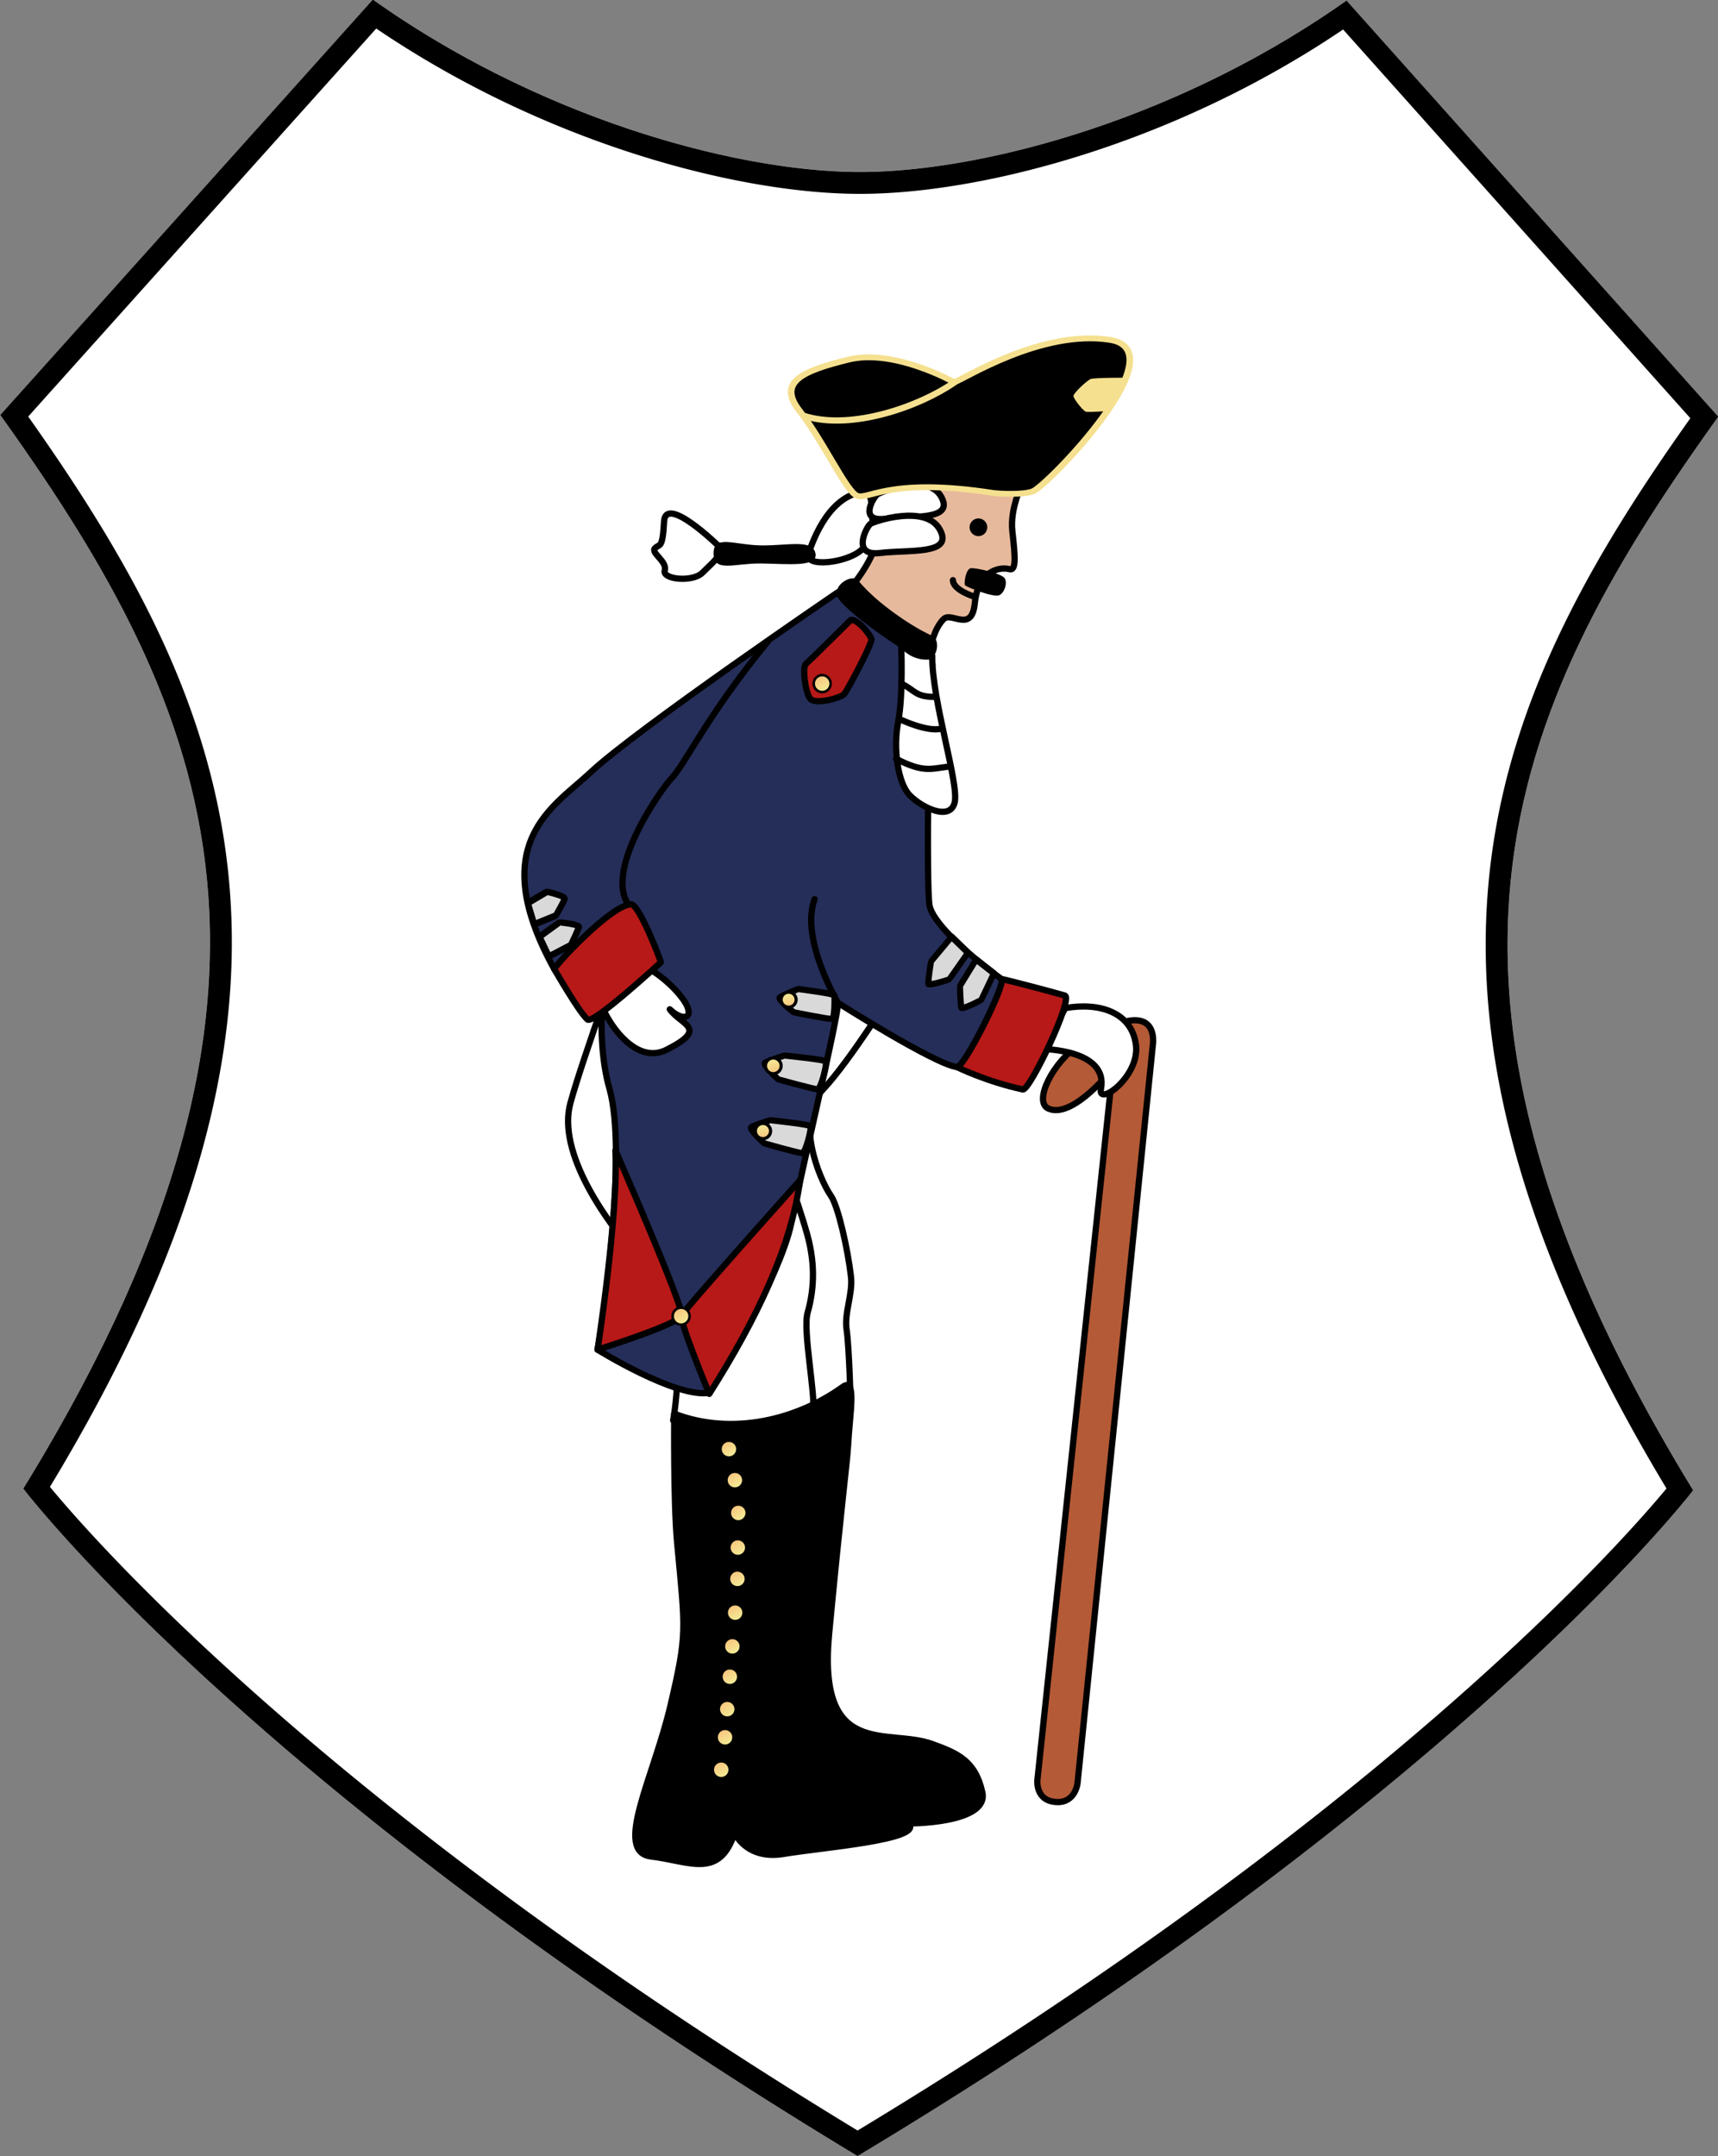 <?xml version="1.0" encoding="UTF-8" standalone="no"?>
<!DOCTYPE svg PUBLIC "-//W3C//DTD SVG 1.1//EN" "http://www.w3.org/Graphics/SVG/1.1/DTD/svg11.dtd">
<svg width="100%" height="100%" viewBox="0 0 550 690" version="1.1" xmlns="http://www.w3.org/2000/svg" xmlns:xlink="http://www.w3.org/1999/xlink" xml:space="preserve" xmlns:serif="http://www.serif.com/" style="fill-rule:evenodd;clip-rule:evenodd;stroke-linecap:round;stroke-linejoin:round;stroke-miterlimit:1.5;">
    <rect x="0" y="0" width="550" height="690" fill="#808080" stroke="none"/>
    <g transform="matrix(1.001,0.001,-0.001,1.001,549.679,557.156)">
        <path d="M0,-423.389L-119.031,-556.314C-173.847,-517.542 -236.619,-501.343 -274.707,-501.343C-312.795,-501.343 -375.626,-517.542 -430.441,-556.314L-549.473,-423.389C-483.143,-330.956 -442.49,-241.946 -541.768,-80.186C-541.768,-80.186 -468.162,16.529 -274.736,132.925C-81.311,16.529 -7.705,-80.186 -7.705,-80.186C-106.982,-241.946 -66.33,-330.956 0,-423.389Z" style="fill:white;fill-rule:nonzero;"/>
        <path d="M-429.798,-555.861L-429.155,-555.409L-428.511,-554.96L-427.866,-554.513L-427.22,-554.068L-426.574,-553.625L-425.927,-553.184L-425.28,-552.745L-424.631,-552.308L-423.983,-551.873L-423.333,-551.441L-422.683,-551.01L-422.033,-550.581L-421.381,-550.154L-420.73,-549.73L-420.077,-549.307L-419.424,-548.887L-418.771,-548.468L-418.117,-548.052L-417.463,-547.637L-416.808,-547.225L-416.152,-546.814L-415.496,-546.406L-414.84,-545.999L-414.183,-545.595L-413.526,-545.192L-412.868,-544.792L-412.21,-544.394L-411.551,-543.997L-410.893,-543.603L-410.233,-543.211L-409.574,-542.82L-408.914,-542.432L-408.253,-542.045L-407.592,-541.661L-406.931,-541.279L-406.27,-540.898L-405.608,-540.52L-404.947,-540.143L-404.284,-539.769L-403.622,-539.396L-402.959,-539.026L-402.296,-538.657L-401.633,-538.29L-400.97,-537.926L-400.306,-537.563L-399.642,-537.202L-398.978,-536.843L-398.314,-536.487L-397.65,-536.132L-396.985,-535.779L-396.32,-535.428L-395.656,-535.079L-394.991,-534.732L-394.326,-534.387L-393.661,-534.044L-392.996,-533.702L-392.331,-533.363L-391.665,-533.026L-391,-532.69L-390.335,-532.357L-389.669,-532.025L-389.004,-531.696L-388.339,-531.368L-387.673,-531.042L-387.008,-530.718L-386.343,-530.396L-385.678,-530.076L-385.012,-529.758L-384.347,-529.442L-383.682,-529.127L-383.017,-528.815L-382.353,-528.504L-381.688,-528.196L-381.023,-527.889L-380.359,-527.584L-379.695,-527.281L-379.031,-526.98L-378.367,-526.681L-377.703,-526.384L-377.04,-526.089L-376.376,-525.795L-375.713,-525.503L-375.051,-525.214L-374.388,-524.926L-373.726,-524.64L-373.064,-524.356L-372.402,-524.073L-371.741,-523.793L-371.08,-523.515L-370.419,-523.238L-369.758,-522.963L-369.098,-522.69L-368.438,-522.419L-367.779,-522.15L-367.12,-521.882L-366.461,-521.617L-365.803,-521.353L-365.145,-521.091L-364.488,-520.831L-363.831,-520.573L-363.174,-520.317L-362.518,-520.062L-361.863,-519.81L-361.208,-519.559L-360.553,-519.31L-359.899,-519.062L-359.245,-518.817L-358.592,-518.574L-357.94,-518.332L-357.288,-518.092L-356.637,-517.854L-355.986,-517.618L-355.336,-517.383L-354.686,-517.15L-354.037,-516.92L-353.389,-516.69L-352.741,-516.463L-352.094,-516.238L-351.447,-516.014L-350.802,-515.792L-350.157,-515.572L-349.512,-515.354L-348.869,-515.137L-348.226,-514.923L-347.584,-514.71L-346.942,-514.498L-346.301,-514.289L-345.661,-514.081L-345.022,-513.876L-344.384,-513.671L-343.746,-513.469L-343.11,-513.269L-342.474,-513.07L-341.839,-512.873L-341.204,-512.678L-340.571,-512.484L-339.938,-512.292L-339.307,-512.102L-338.676,-511.914L-338.046,-511.728L-337.417,-511.543L-336.789,-511.36L-336.162,-511.179L-335.536,-510.999L-334.911,-510.821L-334.287,-510.645L-333.664,-510.471L-333.041,-510.298L-332.42,-510.127L-331.8,-509.958L-331.181,-509.791L-330.563,-509.625L-329.946,-509.461L-329.33,-509.299L-328.715,-509.138L-328.101,-508.979L-327.489,-508.822L-326.877,-508.667L-326.267,-508.513L-325.658,-508.361L-325.05,-508.211L-324.443,-508.062L-323.837,-507.915L-323.232,-507.77L-322.629,-507.626L-322.027,-507.485L-321.426,-507.344L-320.826,-507.206L-320.228,-507.069L-319.63,-506.934L-319.035,-506.8L-318.44,-506.669L-317.846,-506.539L-317.254,-506.41L-316.664,-506.283L-316.074,-506.158L-315.486,-506.035L-314.899,-505.913L-314.314,-505.793L-313.73,-505.674L-313.148,-505.558L-312.566,-505.442L-311.987,-505.329L-311.408,-505.217L-310.831,-505.107L-310.256,-504.998L-309.682,-504.891L-309.109,-504.786L-308.538,-504.682L-307.969,-504.58L-307.4,-504.48L-306.834,-504.381L-306.269,-504.284L-305.705,-504.188L-305.143,-504.095L-304.583,-504.002L-304.024,-503.912L-303.467,-503.823L-302.911,-503.735L-302.357,-503.649L-301.805,-503.565L-301.254,-503.483L-300.705,-503.402L-300.158,-503.322L-299.612,-503.244L-299.068,-503.168L-298.525,-503.094L-297.984,-503.02L-297.445,-502.949L-296.908,-502.879L-296.373,-502.811L-295.839,-502.744L-295.307,-502.679L-294.776,-502.616L-294.248,-502.554L-293.721,-502.493L-293.196,-502.435L-292.673,-502.377L-292.152,-502.322L-291.633,-502.268L-291.115,-502.215L-290.6,-502.164L-290.086,-502.115L-289.574,-502.067L-289.064,-502.021L-288.556,-501.976L-288.05,-501.933L-287.546,-501.891L-287.043,-501.851L-286.543,-501.812L-286.045,-501.775L-285.548,-501.74L-285.054,-501.706L-284.562,-501.674L-284.071,-501.643L-283.583,-501.613L-283.097,-501.585L-282.613,-501.559L-282.13,-501.534L-281.65,-501.511L-281.172,-501.489L-280.697,-501.469L-280.223,-501.45L-279.751,-501.433L-279.282,-501.418L-278.814,-501.403L-278.349,-501.391L-277.886,-501.379L-277.425,-501.37L-276.967,-501.362L-276.51,-501.355L-276.056,-501.35L-275.604,-501.346L-275.154,-501.344L-274.707,-501.343L-274.26,-501.344L-273.81,-501.346L-273.358,-501.35L-272.904,-501.355L-272.447,-501.362L-271.989,-501.37L-271.528,-501.379L-271.065,-501.391L-270.6,-501.403L-270.133,-501.418L-269.663,-501.433L-269.192,-501.45L-268.718,-501.469L-268.242,-501.489L-267.764,-501.511L-267.284,-501.534L-266.802,-501.559L-266.318,-501.585L-265.832,-501.613L-265.344,-501.643L-264.853,-501.674L-264.361,-501.706L-263.867,-501.74L-263.371,-501.775L-262.873,-501.812L-262.372,-501.851L-261.87,-501.891L-261.366,-501.933L-260.86,-501.976L-260.352,-502.021L-259.842,-502.067L-259.331,-502.115L-258.817,-502.164L-258.302,-502.215L-257.784,-502.268L-257.265,-502.322L-256.744,-502.377L-256.221,-502.435L-255.696,-502.493L-255.17,-502.554L-254.642,-502.616L-254.111,-502.679L-253.58,-502.744L-253.046,-502.811L-252.511,-502.879L-251.974,-502.949L-251.435,-503.02L-250.894,-503.094L-250.352,-503.168L-249.808,-503.244L-249.263,-503.322L-248.715,-503.402L-248.166,-503.483L-247.616,-503.565L-247.064,-503.649L-246.51,-503.735L-245.955,-503.823L-245.398,-503.912L-244.839,-504.002L-244.279,-504.095L-243.717,-504.188L-243.154,-504.284L-242.589,-504.381L-242.023,-504.48L-241.455,-504.58L-240.886,-504.682L-240.315,-504.786L-239.742,-504.891L-239.169,-504.998L-238.594,-505.107L-238.017,-505.217L-237.439,-505.329L-236.859,-505.442L-236.278,-505.558L-235.696,-505.674L-235.112,-505.793L-234.527,-505.913L-233.941,-506.035L-233.353,-506.158L-232.764,-506.283L-232.174,-506.41L-231.582,-506.539L-230.989,-506.669L-230.394,-506.8L-229.799,-506.934L-229.202,-507.069L-228.604,-507.206L-228.004,-507.344L-227.404,-507.485L-226.802,-507.626L-226.199,-507.77L-225.594,-507.915L-224.989,-508.062L-224.382,-508.211L-223.775,-508.361L-223.166,-508.513L-222.556,-508.667L-221.944,-508.822L-221.332,-508.979L-220.719,-509.138L-220.104,-509.299L-219.489,-509.461L-218.872,-509.625L-218.254,-509.791L-217.635,-509.958L-217.016,-510.127L-216.395,-510.298L-215.773,-510.471L-215.15,-510.645L-214.526,-510.821L-213.902,-510.999L-213.276,-511.179L-212.649,-511.36L-212.021,-511.543L-211.393,-511.728L-210.763,-511.914L-210.133,-512.102L-209.502,-512.292L-208.869,-512.484L-208.236,-512.678L-207.602,-512.873L-206.968,-513.07L-206.332,-513.269L-205.696,-513.469L-205.058,-513.671L-204.42,-513.876L-203.782,-514.081L-203.142,-514.289L-202.502,-514.498L-201.861,-514.71L-201.219,-514.923L-200.576,-515.137L-199.933,-515.354L-199.289,-515.572L-198.644,-515.792L-197.999,-516.014L-197.353,-516.238L-196.706,-516.463L-196.058,-516.69L-195.41,-516.92L-194.762,-517.15L-194.113,-517.383L-193.463,-517.618L-192.812,-517.854L-192.161,-518.092L-191.51,-518.332L-190.857,-518.574L-190.205,-518.817L-189.551,-519.062L-188.898,-519.31L-188.243,-519.559L-187.589,-519.81L-186.933,-520.062L-186.278,-520.317L-185.622,-520.573L-184.965,-520.831L-184.308,-521.091L-183.65,-521.353L-182.993,-521.617L-182.334,-521.882L-181.675,-522.15L-181.016,-522.419L-180.357,-522.69L-179.697,-522.963L-179.037,-523.238L-178.376,-523.515L-177.716,-523.793L-177.055,-524.073L-176.393,-524.356L-175.731,-524.64L-175.069,-524.926L-174.407,-525.214L-173.745,-525.503L-173.082,-525.795L-172.419,-526.089L-171.756,-526.384L-171.092,-526.681L-170.429,-526.98L-169.765,-527.281L-169.101,-527.584L-168.437,-527.889L-167.773,-528.196L-167.108,-528.504L-166.444,-528.815L-165.779,-529.127L-165.115,-529.442L-164.45,-529.758L-163.785,-530.076L-163.12,-530.396L-162.455,-530.718L-161.79,-531.042L-161.125,-531.368L-160.46,-531.696L-159.795,-532.025L-159.129,-532.357L-158.464,-532.69L-157.799,-533.026L-157.134,-533.363L-156.469,-533.702L-155.804,-534.044L-155.14,-534.387L-154.475,-534.732L-153.81,-535.079L-153.146,-535.428L-152.481,-535.779L-151.817,-536.132L-151.153,-536.487L-150.489,-536.843L-149.825,-537.202L-149.162,-537.563L-148.498,-537.926L-147.835,-538.29L-147.172,-538.657L-146.509,-539.026L-145.847,-539.396L-145.184,-539.769L-144.522,-540.143L-143.86,-540.52L-143.199,-540.898L-142.538,-541.279L-141.877,-541.661L-141.216,-542.045L-140.556,-542.432L-139.896,-542.82L-139.237,-543.211L-138.577,-543.603L-137.919,-543.997L-137.26,-544.394L-136.602,-544.792L-135.945,-545.192L-135.288,-545.595L-134.631,-545.999L-133.975,-546.406L-133.319,-546.814L-132.663,-547.225L-132.009,-547.637L-131.354,-548.052L-130.7,-548.468L-130.047,-548.887L-129.394,-549.307L-128.742,-549.73L-128.09,-550.154L-127.439,-550.581L-126.789,-551.01L-126.139,-551.441L-125.489,-551.873L-124.84,-552.308L-124.192,-552.745L-123.545,-553.184L-122.898,-553.625L-122.252,-554.068L-121.606,-554.513L-120.961,-554.96L-120.317,-555.409L-119.674,-555.861L-119.031,-556.314L0,-423.389L-0.776,-422.306L-1.55,-421.223L-2.321,-420.141L-3.09,-419.058L-3.856,-417.976L-4.62,-416.894L-5.381,-415.813L-6.14,-414.731L-6.896,-413.65L-7.649,-412.568L-8.399,-411.487L-9.147,-410.405L-9.891,-409.324L-10.633,-408.242L-11.372,-407.161L-12.108,-406.079L-12.841,-404.998L-13.571,-403.916L-14.298,-402.834L-15.021,-401.751L-15.742,-400.669L-16.459,-399.586L-17.173,-398.503L-17.884,-397.42L-18.238,-396.878L-18.592,-396.336L-18.944,-395.794L-19.296,-395.252L-19.646,-394.71L-19.996,-394.167L-20.345,-393.625L-20.693,-393.083L-21.041,-392.54L-21.387,-391.997L-21.733,-391.454L-22.077,-390.911L-22.421,-390.368L-22.764,-389.825L-23.106,-389.282L-23.447,-388.738L-23.787,-388.195L-24.126,-387.651L-24.465,-387.107L-24.802,-386.563L-25.138,-386.019L-25.474,-385.474L-25.808,-384.93L-26.142,-384.385L-26.474,-383.84L-26.806,-383.295L-27.137,-382.75L-27.467,-382.205L-27.795,-381.659L-28.123,-381.113L-28.45,-380.567L-28.776,-380.021L-29.1,-379.475L-29.424,-378.928L-29.747,-378.382L-30.069,-377.835L-30.39,-377.288L-30.709,-376.74L-31.028,-376.193L-31.346,-375.645L-31.662,-375.097L-31.978,-374.549L-32.292,-374L-32.606,-373.451L-32.918,-372.903L-33.23,-372.353L-33.54,-371.804L-33.849,-371.254L-34.157,-370.704L-34.465,-370.154L-34.77,-369.604L-35.075,-369.053L-35.379,-368.502L-35.682,-367.951L-35.983,-367.4L-36.284,-366.848L-36.583,-366.296L-36.881,-365.744L-37.179,-365.191L-37.475,-364.638L-37.769,-364.085L-38.063,-363.532L-38.356,-362.978L-38.647,-362.424L-38.937,-361.87L-39.226,-361.315L-39.514,-360.76L-39.801,-360.205L-40.086,-359.649L-40.371,-359.093L-40.654,-358.537L-40.936,-357.98L-41.216,-357.424L-41.496,-356.866L-41.774,-356.309L-42.051,-355.751L-42.327,-355.193L-42.602,-354.634L-42.875,-354.075L-43.148,-353.516L-43.419,-352.956L-43.688,-352.396L-43.957,-351.836L-44.224,-351.275L-44.49,-350.714L-44.755,-350.153L-45.018,-349.591L-45.28,-349.028L-45.541,-348.466L-45.801,-347.903L-46.059,-347.339L-46.316,-346.776L-46.572,-346.211L-46.826,-345.647L-47.079,-345.082L-47.331,-344.516L-47.581,-343.95L-47.83,-343.384L-48.078,-342.818L-48.324,-342.25L-48.569,-341.683L-48.813,-341.115L-49.055,-340.547L-49.296,-339.978L-49.536,-339.409L-49.774,-338.839L-50.011,-338.269L-50.247,-337.698L-50.481,-337.127L-50.714,-336.556L-50.945,-335.984L-51.175,-335.411L-51.403,-334.838L-51.631,-334.265L-51.856,-333.691L-52.081,-333.117L-52.303,-332.542L-52.525,-331.967L-52.745,-331.391L-52.963,-330.815L-53.181,-330.238L-53.396,-329.661L-53.61,-329.083L-53.823,-328.505L-54.034,-327.926L-54.244,-327.347L-54.453,-326.767L-54.659,-326.187L-54.865,-325.606L-55.069,-325.025L-55.271,-324.443L-55.472,-323.86L-55.671,-323.277L-55.869,-322.694L-56.065,-322.11L-56.26,-321.525L-56.454,-320.94L-56.645,-320.355L-56.836,-319.769L-57.024,-319.182L-57.211,-318.594L-57.397,-318.007L-57.581,-317.418L-57.763,-316.829L-57.944,-316.239L-58.124,-315.649L-58.301,-315.058L-58.477,-314.467L-58.652,-313.875L-58.825,-313.283L-58.996,-312.689L-59.166,-312.096L-59.334,-311.501L-59.501,-310.906L-59.666,-310.311L-59.829,-309.715L-59.991,-309.118L-60.151,-308.521L-60.309,-307.923L-60.466,-307.324L-60.621,-306.725L-60.774,-306.125L-60.926,-305.524L-61.076,-304.923L-61.225,-304.321L-61.372,-303.719L-61.517,-303.116L-61.66,-302.512L-61.802,-301.907L-61.942,-301.302L-62.08,-300.696L-62.217,-300.09L-62.352,-299.483L-62.485,-298.875L-62.616,-298.267L-62.746,-297.657L-62.874,-297.048L-63,-296.437L-63.125,-295.826L-63.247,-295.214L-63.369,-294.601L-63.488,-293.988L-63.605,-293.374L-63.721,-292.759L-63.835,-292.144L-63.947,-291.528L-64.058,-290.911L-64.166,-290.293L-64.273,-289.675L-64.378,-289.056L-64.481,-288.436L-64.583,-287.816L-64.682,-287.195L-64.78,-286.573L-64.876,-285.95L-64.97,-285.326L-65.062,-284.702L-65.153,-284.077L-65.241,-283.452L-65.328,-282.825L-65.413,-282.198L-65.496,-281.57L-65.577,-280.941L-65.657,-280.311L-65.734,-279.681L-65.81,-279.05L-65.883,-278.418L-65.955,-277.785L-66.025,-277.152L-66.093,-276.517L-66.159,-275.882L-66.223,-275.246L-66.286,-274.61L-66.346,-273.972L-66.404,-273.334L-66.461,-272.694L-66.515,-272.054L-66.568,-271.414L-66.619,-270.772L-66.667,-270.13L-66.714,-269.486L-66.759,-268.842L-66.802,-268.197L-66.842,-267.551L-66.881,-266.905L-66.918,-266.257L-66.953,-265.609L-66.986,-264.959L-67.017,-264.309L-67.046,-263.658L-67.073,-263.007L-67.098,-262.354L-67.12,-261.7L-67.141,-261.046L-67.16,-260.39L-67.177,-259.734L-67.192,-259.077L-67.204,-258.419L-67.215,-257.76L-67.224,-257.1L-67.23,-256.44L-67.235,-255.778L-67.237,-255.115L-67.237,-254.452L-67.236,-253.788L-67.232,-253.122L-67.226,-252.456L-67.218,-251.789L-67.208,-251.121L-67.196,-250.452L-67.181,-249.782L-67.165,-249.111L-67.146,-248.44L-67.126,-247.767L-67.103,-247.093L-67.078,-246.418L-67.051,-245.743L-67.021,-245.066L-66.99,-244.389L-66.957,-243.71L-66.921,-243.031L-66.883,-242.35L-66.843,-241.669L-66.801,-240.986L-66.756,-240.303L-66.71,-239.619L-66.661,-238.933L-66.61,-238.247L-66.557,-237.56L-66.501,-236.871L-66.444,-236.182L-66.384,-235.492L-66.322,-234.8L-66.258,-234.108L-66.191,-233.414L-66.123,-232.72L-66.052,-232.024L-65.978,-231.328L-65.903,-230.63L-65.825,-229.932L-65.745,-229.232L-65.663,-228.532L-65.578,-227.83L-65.492,-227.127L-65.402,-226.423L-65.311,-225.719L-65.217,-225.013L-65.121,-224.306L-65.023,-223.598L-64.923,-222.889L-64.82,-222.178L-64.714,-221.467L-64.607,-220.755L-64.497,-220.041L-64.385,-219.327L-64.27,-218.611L-64.153,-217.895L-64.034,-217.177L-63.913,-216.458L-63.789,-215.738L-63.662,-215.017L-63.534,-214.295L-63.402,-213.572L-63.269,-212.847L-63.133,-212.122L-62.995,-211.395L-62.854,-210.667L-62.711,-209.938L-62.566,-209.208L-62.418,-208.477L-62.268,-207.745L-62.115,-207.011L-61.96,-206.277L-61.802,-205.541L-61.643,-204.804L-61.48,-204.066L-61.315,-203.326L-61.148,-202.586L-60.978,-201.844L-60.806,-201.102L-60.631,-200.358L-60.454,-199.613L-60.274,-198.866L-60.092,-198.119L-59.908,-197.37L-59.721,-196.62L-59.531,-195.869L-59.339,-195.117L-59.144,-194.364L-58.947,-193.609L-58.747,-192.853L-58.545,-192.096L-58.341,-191.338L-58.133,-190.578L-57.924,-189.818L-57.711,-189.056L-57.496,-188.292L-57.279,-187.528L-57.059,-186.762L-56.836,-185.995L-56.611,-185.227L-56.384,-184.458L-56.153,-183.687L-55.92,-182.915L-55.685,-182.142L-55.447,-181.368L-55.206,-180.592L-54.963,-179.815L-54.717,-179.037L-54.469,-178.258L-54.218,-177.477L-53.964,-176.695L-53.708,-175.911L-53.449,-175.127L-53.187,-174.341L-52.923,-173.554L-52.656,-172.765L-52.386,-171.975L-52.114,-171.184L-51.839,-170.392L-51.562,-169.598L-51.281,-168.803L-50.998,-168.007L-50.713,-167.209L-50.424,-166.41L-50.133,-165.61L-49.84,-164.808L-49.543,-164.005L-49.244,-163.201L-48.942,-162.395L-48.638,-161.588L-48.33,-160.78L-48.02,-159.97L-47.708,-159.159L-47.392,-158.347L-47.074,-157.533L-46.753,-156.718L-46.429,-155.901L-46.103,-155.083L-45.773,-154.264L-45.441,-153.443L-45.106,-152.621L-44.769,-151.798L-44.428,-150.973L-44.085,-150.147L-43.739,-149.319L-43.39,-148.49L-43.039,-147.66L-42.684,-146.828L-42.327,-145.995L-41.967,-145.16L-41.604,-144.324L-41.238,-143.487L-40.869,-142.648L-40.498,-141.808L-40.124,-140.966L-39.746,-140.123L-39.366,-139.278L-38.984,-138.432L-38.598,-137.585L-38.209,-136.736L-37.818,-135.885L-37.423,-135.033L-37.026,-134.18L-36.626,-133.325L-36.223,-132.469L-35.817,-131.611L-35.408,-130.752L-34.996,-129.892L-34.581,-129.03L-34.164,-128.166L-33.743,-127.301L-33.32,-126.434L-32.893,-125.566L-32.464,-124.697L-32.031,-123.826L-31.596,-122.953L-31.158,-122.079L-30.716,-121.203L-30.272,-120.326L-29.825,-119.448L-29.375,-118.568L-28.922,-117.686L-28.465,-116.803L-28.006,-115.918L-27.544,-115.032L-27.079,-114.144L-26.611,-113.255L-26.139,-112.364L-25.665,-111.471L-25.188,-110.578L-24.708,-109.682L-24.224,-108.785L-23.738,-107.886L-23.248,-106.986L-22.756,-106.084L-22.26,-105.181L-21.762,-104.276L-21.26,-103.37L-20.755,-102.462L-20.247,-101.552L-19.736,-100.641L-19.222,-99.728L-18.705,-98.814L-18.185,-97.898L-17.662,-96.98L-17.135,-96.061L-16.606,-95.14L-16.073,-94.218L-15.537,-93.294L-14.998,-92.368L-14.456,-91.441L-13.911,-90.512L-13.363,-89.581L-12.811,-88.649L-12.257,-87.716L-11.699,-86.78L-11.138,-85.843L-10.574,-84.904L-10.006,-83.964L-9.436,-83.022L-8.862,-82.078L-8.285,-81.133L-7.705,-80.186L-7.759,-80.115L-7.922,-79.905L-8.195,-79.556L-8.373,-79.331L-8.579,-79.071L-8.813,-78.778L-9.075,-78.452L-9.365,-78.092L-9.684,-77.699L-10.031,-77.274L-10.407,-76.816L-10.812,-76.325L-11.246,-75.803L-11.708,-75.249L-12.2,-74.662L-12.722,-74.045L-13.272,-73.396L-13.853,-72.716L-14.463,-72.006L-15.103,-71.265L-15.773,-70.493L-16.119,-70.096L-16.473,-69.692L-16.834,-69.28L-17.203,-68.86L-17.58,-68.433L-17.964,-67.999L-18.356,-67.557L-18.755,-67.108L-19.162,-66.652L-19.577,-66.189L-20,-65.718L-20.43,-65.24L-20.868,-64.754L-21.314,-64.262L-21.767,-63.762L-22.228,-63.256L-22.697,-62.742L-23.174,-62.221L-23.659,-61.693L-24.151,-61.158L-24.652,-60.616L-25.16,-60.067L-25.676,-59.512L-26.2,-58.949L-26.732,-58.379L-27.272,-57.803L-27.82,-57.22L-28.376,-56.63L-28.94,-56.033L-29.512,-55.429L-30.092,-54.819L-30.68,-54.202L-31.276,-53.579L-31.88,-52.949L-32.492,-52.312L-33.112,-51.669L-33.741,-51.019L-34.377,-50.362L-35.022,-49.7L-35.675,-49.03L-36.336,-48.355L-37.005,-47.672L-37.683,-46.984L-38.369,-46.289L-39.063,-45.588L-39.765,-44.88L-40.476,-44.167L-41.195,-43.447L-41.922,-42.721L-42.657,-41.988L-43.401,-41.25L-44.154,-40.505L-44.914,-39.754L-45.684,-38.997L-46.461,-38.235L-47.247,-37.466L-48.041,-36.691L-48.844,-35.91L-49.656,-35.123L-50.476,-34.33L-51.304,-33.532L-52.141,-32.728L-52.987,-31.917L-53.841,-31.101L-54.704,-30.279L-55.575,-29.452L-56.455,-28.619L-57.343,-27.78L-58.241,-26.935L-59.146,-26.085L-60.061,-25.229L-60.984,-24.368L-61.916,-23.501L-62.857,-22.628L-63.807,-21.75L-64.765,-20.867L-65.732,-19.978L-66.708,-19.084L-67.693,-18.184L-68.686,-17.279L-69.689,-16.369L-70.7,-15.453L-71.72,-14.532L-72.749,-13.606L-73.787,-12.675L-74.834,-11.738L-75.89,-10.796L-76.955,-9.849L-78.028,-8.897L-79.111,-7.94L-80.203,-6.978L-81.304,-6.011L-82.414,-5.039L-83.533,-4.062L-84.661,-3.08L-85.798,-2.093L-86.944,-1.101L-88.1,-0.104L-89.264,0.897L-90.438,1.904L-91.621,2.915L-92.813,3.931L-94.015,4.951L-95.225,5.977L-96.445,7.007L-97.674,8.041L-98.913,9.08L-100.16,10.124L-101.417,11.173L-102.684,12.226L-103.959,13.283L-105.245,14.345L-106.539,15.411L-107.843,16.482L-109.156,17.557L-110.479,18.636L-111.811,19.72L-113.153,20.808L-114.504,21.901L-115.864,22.997L-117.234,24.098L-118.614,25.203L-120.003,26.313L-121.402,27.426L-122.81,28.544L-124.228,29.665L-125.656,30.791L-127.093,31.921L-128.54,33.054L-129.996,34.192L-131.462,35.334L-132.938,36.479L-134.424,37.629L-135.919,38.782L-137.424,39.939L-138.939,41.1L-140.464,42.265L-141.998,43.433L-143.542,44.606L-144.318,45.193L-145.096,45.782L-145.877,46.371L-146.66,46.961L-147.446,47.552L-148.234,48.144L-149.025,48.737L-149.818,49.331L-150.613,49.926L-151.411,50.522L-152.212,51.118L-153.015,51.716L-153.82,52.314L-154.628,52.913L-155.438,53.514L-156.251,54.115L-157.067,54.716L-157.885,55.319L-158.705,55.923L-159.528,56.527L-160.353,57.133L-161.181,57.739L-162.012,58.346L-162.844,58.954L-163.68,59.562L-164.518,60.172L-165.358,60.782L-166.201,61.393L-167.046,62.005L-167.894,62.618L-168.745,63.232L-169.598,63.846L-170.453,64.462L-171.311,65.078L-172.172,65.695L-173.035,66.313L-173.901,66.931L-174.769,67.55L-175.64,68.171L-176.513,68.792L-177.389,69.413L-178.267,70.036L-179.148,70.659L-180.031,71.283L-180.917,71.908L-181.806,72.534L-182.697,73.16L-183.59,73.787L-184.487,74.415L-185.385,75.044L-186.287,75.673L-187.19,76.303L-188.097,76.934L-189.006,77.566L-189.917,78.198L-190.832,78.831L-191.748,79.465L-192.668,80.1L-193.589,80.735L-194.514,81.371L-195.441,82.008L-196.37,82.645L-197.303,83.283L-198.237,83.922L-199.175,84.562L-200.115,85.202L-201.057,85.843L-202.002,86.485L-202.95,87.127L-203.9,87.77L-204.853,88.414L-205.809,89.059L-206.767,89.704L-207.728,90.35L-208.691,90.996L-209.657,91.643L-210.626,92.291L-211.597,92.939L-212.571,93.588L-213.547,94.238L-214.526,94.889L-215.508,95.54L-216.492,96.191L-217.479,96.844L-218.469,97.497L-219.461,98.15L-220.456,98.805L-221.454,99.459L-222.454,100.115L-223.456,100.771L-224.462,101.428L-225.47,102.085L-226.481,102.743L-227.494,103.402L-228.51,104.061L-229.529,104.721L-230.55,105.381L-231.574,106.042L-232.601,106.703L-233.63,107.365L-234.662,108.028L-235.696,108.691L-236.734,109.355L-237.774,110.02L-238.816,110.685L-239.862,111.35L-240.91,112.016L-241.96,112.683L-243.014,113.35L-244.07,114.018L-245.128,114.686L-246.19,115.355L-247.254,116.025L-248.321,116.694L-249.39,117.365L-250.462,118.036L-251.537,118.707L-252.615,119.38L-253.695,120.052L-254.778,120.725L-255.864,121.399L-256.952,122.073L-258.043,122.747L-259.137,123.423L-260.233,124.098L-261.333,124.774L-262.435,125.451L-263.539,126.128L-264.647,126.806L-265.757,127.484L-266.87,128.162L-267.985,128.841L-269.103,129.521L-270.225,130.201L-271.348,130.881L-272.475,131.562L-273.604,132.243L-274.736,132.925L-275.868,132.243L-276.997,131.562L-278.124,130.881L-279.248,130.201L-280.369,129.521L-281.487,128.841L-282.602,128.162L-283.715,127.484L-284.825,126.806L-285.933,126.128L-287.037,125.451L-288.139,124.774L-289.239,124.098L-290.335,123.423L-291.429,122.747L-292.52,122.073L-293.608,121.399L-294.694,120.725L-295.777,120.052L-296.857,119.38L-297.935,118.707L-299.01,118.036L-300.082,117.365L-301.151,116.694L-302.218,116.025L-303.282,115.355L-304.344,114.686L-305.402,114.018L-306.459,113.35L-307.512,112.683L-308.563,112.016L-309.611,111.35L-310.656,110.685L-311.698,110.02L-312.738,109.355L-313.776,108.691L-314.81,108.028L-315.842,107.365L-316.872,106.703L-317.898,106.042L-318.922,105.381L-319.944,104.721L-320.962,104.061L-321.978,103.402L-322.992,102.743L-324.002,102.085L-325.01,101.428L-326.016,100.771L-327.019,100.115L-328.019,99.459L-329.016,98.805L-330.011,98.15L-331.003,97.497L-331.993,96.844L-332.98,96.191L-333.964,95.54L-334.946,94.889L-335.925,94.238L-336.901,93.588L-337.875,92.939L-338.846,92.291L-339.815,91.643L-340.781,90.996L-341.744,90.35L-342.705,89.704L-343.663,89.059L-344.619,88.414L-345.572,87.77L-346.522,87.127L-347.47,86.485L-348.415,85.843L-349.358,85.202L-350.298,84.562L-351.235,83.922L-352.17,83.283L-353.102,82.645L-354.032,82.008L-354.959,81.371L-355.883,80.735L-356.805,80.1L-357.724,79.465L-358.641,78.831L-359.555,78.198L-360.467,77.566L-361.376,76.934L-362.282,76.303L-363.186,75.673L-364.087,75.044L-364.986,74.415L-365.882,73.787L-366.776,73.16L-367.667,72.534L-368.555,71.908L-369.441,71.283L-370.325,70.659L-371.205,70.036L-372.084,69.413L-372.96,68.792L-373.833,68.171L-374.704,67.55L-375.572,66.931L-376.437,66.313L-377.3,65.695L-378.161,65.078L-379.019,64.462L-379.875,63.846L-380.728,63.232L-381.578,62.618L-382.426,62.005L-383.271,61.393L-384.114,60.782L-384.955,60.172L-385.793,59.562L-386.628,58.954L-387.461,58.346L-388.291,57.739L-389.119,57.133L-389.945,56.527L-390.768,55.923L-391.588,55.319L-392.406,54.716L-393.221,54.115L-394.034,53.514L-394.845,52.913L-395.652,52.314L-396.458,51.716L-397.261,51.118L-398.061,50.522L-398.859,49.926L-399.655,49.331L-400.448,48.737L-401.239,48.144L-402.027,47.552L-402.812,46.961L-403.595,46.371L-404.376,45.782L-405.154,45.193L-405.93,44.606L-407.474,43.433L-409.009,42.265L-410.533,41.1L-412.048,39.939L-413.553,38.782L-415.049,37.629L-416.534,36.479L-418.01,35.334L-419.476,34.192L-420.933,33.054L-422.38,31.921L-423.817,30.791L-425.244,29.665L-426.662,28.544L-428.071,27.426L-429.47,26.313L-430.859,25.203L-432.238,24.098L-433.608,22.997L-434.969,21.901L-436.32,20.808L-437.662,19.72L-438.994,18.636L-440.317,17.557L-441.63,16.482L-442.934,15.411L-444.228,14.345L-445.513,13.283L-446.789,12.226L-448.055,11.173L-449.312,10.124L-450.56,9.08L-451.799,8.041L-453.028,7.007L-454.248,5.977L-455.458,4.951L-456.659,3.931L-457.852,2.915L-459.035,1.904L-460.208,0.897L-461.373,-0.104L-462.528,-1.101L-463.675,-2.093L-464.812,-3.08L-465.94,-4.062L-467.059,-5.039L-468.169,-6.011L-469.27,-6.978L-470.362,-7.94L-471.444,-8.897L-472.518,-9.849L-473.583,-10.796L-474.639,-11.738L-475.686,-12.675L-476.724,-13.606L-477.753,-14.532L-478.773,-15.453L-479.784,-16.369L-480.787,-17.279L-481.78,-18.184L-482.765,-19.084L-483.741,-19.978L-484.708,-20.867L-485.666,-21.75L-486.616,-22.628L-487.557,-23.501L-488.489,-24.368L-489.412,-25.229L-490.326,-26.085L-491.232,-26.935L-492.13,-27.78L-493.018,-28.619L-493.898,-29.452L-494.769,-30.279L-495.632,-31.101L-496.486,-31.917L-497.332,-32.728L-498.169,-33.532L-498.997,-34.33L-499.817,-35.123L-500.629,-35.91L-501.431,-36.691L-502.226,-37.466L-503.012,-38.235L-503.789,-38.997L-504.559,-39.754L-505.319,-40.505L-506.072,-41.25L-506.816,-41.988L-507.551,-42.721L-508.278,-43.447L-508.997,-44.167L-509.708,-44.88L-510.41,-45.588L-511.104,-46.289L-511.79,-46.984L-512.468,-47.672L-513.137,-48.355L-513.798,-49.03L-514.451,-49.7L-515.096,-50.362L-515.732,-51.019L-516.361,-51.669L-516.981,-52.312L-517.593,-52.949L-518.197,-53.579L-518.793,-54.202L-519.381,-54.819L-519.961,-55.429L-520.533,-56.033L-521.097,-56.63L-521.653,-57.22L-522.201,-57.803L-522.741,-58.379L-523.273,-58.949L-523.797,-59.512L-524.313,-60.067L-524.821,-60.616L-525.322,-61.158L-525.814,-61.693L-526.299,-62.221L-526.776,-62.742L-527.245,-63.256L-527.706,-63.762L-528.159,-64.262L-528.605,-64.754L-529.043,-65.24L-529.473,-65.718L-529.896,-66.189L-530.311,-66.652L-530.718,-67.108L-531.117,-67.557L-531.509,-67.999L-531.893,-68.433L-532.27,-68.86L-532.639,-69.28L-533,-69.692L-533.354,-70.096L-533.7,-70.493L-534.37,-71.265L-535.01,-72.006L-535.62,-72.716L-536.201,-73.396L-536.751,-74.045L-537.273,-74.662L-537.765,-75.249L-538.227,-75.803L-538.661,-76.325L-539.066,-76.816L-539.442,-77.274L-539.789,-77.699L-540.108,-78.092L-540.398,-78.452L-540.66,-78.778L-540.894,-79.071L-541.1,-79.331L-541.278,-79.556L-541.551,-79.905L-541.714,-80.115L-541.768,-80.186L-541.188,-81.133L-540.611,-82.078L-540.037,-83.022L-539.467,-83.964L-538.899,-84.904L-538.335,-85.843L-537.774,-86.78L-537.216,-87.716L-536.662,-88.649L-536.11,-89.581L-535.562,-90.512L-535.017,-91.441L-534.475,-92.368L-533.936,-93.294L-533.4,-94.218L-532.867,-95.14L-532.338,-96.061L-531.811,-96.98L-531.288,-97.898L-530.768,-98.814L-530.25,-99.728L-529.736,-100.641L-529.226,-101.552L-528.718,-102.462L-528.213,-103.37L-527.711,-104.276L-527.213,-105.181L-526.717,-106.084L-526.224,-106.986L-525.735,-107.886L-525.249,-108.785L-524.765,-109.682L-524.285,-110.578L-523.808,-111.471L-523.333,-112.364L-522.862,-113.255L-522.394,-114.144L-521.929,-115.032L-521.467,-115.918L-521.007,-116.803L-520.551,-117.686L-520.098,-118.568L-519.648,-119.448L-519.201,-120.326L-518.756,-121.203L-518.315,-122.079L-517.877,-122.953L-517.442,-123.826L-517.009,-124.697L-516.58,-125.566L-516.153,-126.434L-515.73,-127.301L-515.309,-128.166L-514.891,-129.03L-514.477,-129.892L-514.065,-130.752L-513.656,-131.611L-513.25,-132.469L-512.847,-133.325L-512.447,-134.18L-512.049,-135.033L-511.655,-135.885L-511.263,-136.736L-510.875,-137.585L-510.489,-138.432L-510.106,-139.278L-509.726,-140.123L-509.349,-140.966L-508.975,-141.808L-508.603,-142.648L-508.235,-143.487L-507.869,-144.324L-507.506,-145.16L-507.146,-145.995L-506.789,-146.828L-506.434,-147.66L-506.083,-148.49L-505.734,-149.319L-505.388,-150.147L-505.044,-150.973L-504.704,-151.798L-504.366,-152.621L-504.032,-153.443L-503.699,-154.264L-503.37,-155.083L-503.044,-155.901L-502.72,-156.718L-502.399,-157.533L-502.081,-158.347L-501.765,-159.159L-501.452,-159.97L-501.142,-160.78L-500.835,-161.588L-500.53,-162.395L-500.228,-163.201L-499.929,-164.005L-499.633,-164.808L-499.339,-165.61L-499.048,-166.41L-498.76,-167.209L-498.474,-168.007L-498.191,-168.803L-497.911,-169.598L-497.633,-170.392L-497.359,-171.184L-497.086,-171.975L-496.817,-172.765L-496.55,-173.554L-496.286,-174.341L-496.024,-175.127L-495.765,-175.911L-495.509,-176.695L-495.255,-177.477L-495.004,-178.258L-494.755,-179.037L-494.509,-179.815L-494.266,-180.592L-494.026,-181.368L-493.788,-182.142L-493.552,-182.915L-493.319,-183.687L-493.089,-184.458L-492.861,-185.227L-492.636,-185.995L-492.414,-186.762L-492.194,-187.528L-491.976,-188.292L-491.761,-189.056L-491.549,-189.818L-491.339,-190.578L-491.132,-191.338L-490.927,-192.096L-490.725,-192.853L-490.525,-193.609L-490.328,-194.364L-490.134,-195.117L-489.942,-195.869L-489.752,-196.62L-489.565,-197.37L-489.38,-198.119L-489.198,-198.866L-489.018,-199.613L-488.841,-200.358L-488.667,-201.102L-488.494,-201.844L-488.325,-202.586L-488.157,-203.326L-487.992,-204.066L-487.83,-204.804L-487.67,-205.541L-487.513,-206.277L-487.357,-207.011L-487.205,-207.745L-487.055,-208.477L-486.907,-209.208L-486.761,-209.938L-486.618,-210.667L-486.478,-211.395L-486.339,-212.122L-486.204,-212.847L-486.07,-213.572L-485.939,-214.295L-485.81,-215.017L-485.684,-215.738L-485.56,-216.458L-485.438,-217.177L-485.319,-217.895L-485.202,-218.611L-485.088,-219.327L-484.976,-220.041L-484.866,-220.755L-484.758,-221.467L-484.653,-222.178L-484.55,-222.889L-484.449,-223.598L-484.351,-224.306L-484.255,-225.013L-484.161,-225.719L-484.07,-226.423L-483.981,-227.127L-483.894,-227.83L-483.81,-228.532L-483.727,-229.232L-483.647,-229.932L-483.57,-230.63L-483.494,-231.328L-483.421,-232.024L-483.35,-232.72L-483.281,-233.414L-483.215,-234.108L-483.151,-234.8L-483.089,-235.492L-483.029,-236.182L-482.971,-236.871L-482.916,-237.56L-482.863,-238.247L-482.812,-238.933L-482.763,-239.619L-482.716,-240.303L-482.672,-240.986L-482.63,-241.669L-482.59,-242.35L-482.552,-243.031L-482.516,-243.71L-482.482,-244.389L-482.451,-245.066L-482.422,-245.743L-482.395,-246.418L-482.37,-247.093L-482.347,-247.767L-482.326,-248.44L-482.308,-249.111L-482.291,-249.782L-482.277,-250.452L-482.265,-251.121L-482.255,-251.789L-482.247,-252.456L-482.241,-253.122L-482.237,-253.788L-482.235,-254.452L-482.236,-255.115L-482.238,-255.778L-482.242,-256.44L-482.249,-257.1L-482.258,-257.76L-482.268,-258.419L-482.281,-259.077L-482.296,-259.734L-482.312,-260.39L-482.331,-261.046L-482.352,-261.7L-482.375,-262.354L-482.4,-263.007L-482.427,-263.658L-482.456,-264.309L-482.487,-264.959L-482.52,-265.609L-482.554,-266.257L-482.591,-266.905L-482.63,-267.551L-482.671,-268.197L-482.714,-268.842L-482.759,-269.486L-482.805,-270.13L-482.854,-270.772L-482.905,-271.414L-482.957,-272.054L-483.012,-272.694L-483.068,-273.334L-483.127,-273.972L-483.187,-274.61L-483.249,-275.246L-483.314,-275.882L-483.38,-276.517L-483.448,-277.152L-483.517,-277.785L-483.589,-278.418L-483.663,-279.05L-483.739,-279.681L-483.816,-280.311L-483.895,-280.941L-483.976,-281.57L-484.059,-282.198L-484.144,-282.825L-484.231,-283.452L-484.32,-284.077L-484.41,-284.702L-484.503,-285.326L-484.597,-285.95L-484.693,-286.573L-484.79,-287.195L-484.89,-287.816L-484.991,-288.436L-485.095,-289.056L-485.2,-289.675L-485.306,-290.293L-485.415,-290.911L-485.525,-291.528L-485.638,-292.144L-485.752,-292.759L-485.867,-293.374L-485.985,-293.988L-486.104,-294.601L-486.225,-295.214L-486.348,-295.826L-486.472,-296.437L-486.599,-297.048L-486.727,-297.657L-486.856,-298.267L-486.988,-298.875L-487.121,-299.483L-487.256,-300.09L-487.393,-300.696L-487.531,-301.302L-487.671,-301.907L-487.813,-302.512L-487.956,-303.116L-488.101,-303.719L-488.248,-304.321L-488.396,-304.923L-488.547,-305.524L-488.698,-306.125L-488.852,-306.725L-489.007,-307.324L-489.164,-307.923L-489.322,-308.521L-489.482,-309.118L-489.644,-309.715L-489.807,-310.311L-489.972,-310.906L-490.138,-311.501L-490.307,-312.096L-490.476,-312.689L-490.648,-313.283L-490.821,-313.875L-490.995,-314.467L-491.171,-315.058L-491.349,-315.649L-491.528,-316.239L-491.709,-316.829L-491.892,-317.418L-492.076,-318.007L-492.261,-318.594L-492.449,-319.182L-492.637,-319.769L-492.827,-320.355L-493.019,-320.94L-493.212,-321.525L-493.407,-322.11L-493.604,-322.694L-493.801,-323.277L-494.001,-323.86L-494.202,-324.443L-494.404,-325.025L-494.608,-325.606L-494.813,-326.187L-495.02,-326.767L-495.229,-327.347L-495.438,-327.926L-495.65,-328.505L-495.862,-329.083L-496.077,-329.661L-496.292,-330.238L-496.509,-330.815L-496.728,-331.391L-496.948,-331.967L-497.169,-332.542L-497.392,-333.117L-497.617,-333.691L-497.842,-334.265L-498.069,-334.838L-498.298,-335.411L-498.528,-335.984L-498.759,-336.556L-498.992,-337.127L-499.226,-337.698L-499.462,-338.269L-499.699,-338.839L-499.937,-339.409L-500.176,-339.978L-500.417,-340.547L-500.66,-341.115L-500.903,-341.683L-501.149,-342.25L-501.395,-342.818L-501.643,-343.384L-501.892,-343.95L-502.142,-344.516L-502.394,-345.082L-502.647,-345.647L-502.901,-346.211L-503.157,-346.776L-503.414,-347.339L-503.672,-347.903L-503.932,-348.466L-504.193,-349.028L-504.455,-349.591L-504.718,-350.153L-504.983,-350.714L-505.249,-351.275L-505.516,-351.836L-505.784,-352.396L-506.054,-352.956L-506.325,-353.516L-506.597,-354.075L-506.871,-354.634L-507.145,-355.193L-507.421,-355.751L-507.698,-356.309L-507.977,-356.866L-508.256,-357.424L-508.537,-357.98L-508.819,-358.537L-509.102,-359.093L-509.387,-359.649L-509.672,-360.205L-509.959,-360.76L-510.247,-361.315L-510.536,-361.87L-510.826,-362.424L-511.117,-362.978L-511.41,-363.532L-511.704,-364.085L-511.998,-364.638L-512.294,-365.191L-512.591,-365.744L-512.89,-366.296L-513.189,-366.848L-513.489,-367.4L-513.791,-367.951L-514.094,-368.502L-514.398,-369.053L-514.702,-369.604L-515.008,-370.154L-515.315,-370.704L-515.624,-371.254L-515.933,-371.804L-516.243,-372.353L-516.555,-372.903L-516.867,-373.451L-517.18,-374L-517.495,-374.549L-517.811,-375.097L-518.127,-375.645L-518.445,-376.193L-518.764,-376.74L-519.083,-377.288L-519.404,-377.835L-519.726,-378.382L-520.049,-378.928L-520.373,-379.475L-520.697,-380.021L-521.023,-380.567L-521.35,-381.113L-521.678,-381.659L-522.006,-382.205L-522.336,-382.75L-522.667,-383.295L-522.998,-383.84L-523.331,-384.385L-523.665,-384.93L-523.999,-385.474L-524.335,-386.019L-524.671,-386.563L-525.008,-387.107L-525.347,-387.651L-525.686,-388.195L-526.026,-388.738L-526.367,-389.282L-526.709,-389.825L-527.052,-390.368L-527.396,-390.911L-527.74,-391.454L-528.086,-391.997L-528.432,-392.54L-528.779,-393.083L-529.128,-393.625L-529.477,-394.167L-529.827,-394.71L-530.177,-395.252L-530.529,-395.794L-530.881,-396.336L-531.235,-396.878L-531.589,-397.42L-532.3,-398.503L-533.014,-399.586L-533.731,-400.669L-534.452,-401.751L-535.175,-402.834L-535.902,-403.916L-536.632,-404.998L-537.365,-406.079L-538.101,-407.161L-538.84,-408.242L-539.582,-409.324L-540.326,-410.405L-541.074,-411.487L-541.824,-412.568L-542.577,-413.65L-543.333,-414.731L-544.092,-415.813L-544.853,-416.894L-545.617,-417.976L-546.383,-419.058L-547.152,-420.141L-547.923,-421.223L-548.697,-422.306L-549.473,-423.389L-430.441,-556.314L-429.798,-555.861ZM-540.529,-422.893L-539.907,-422.014L-539.137,-420.923L-538.369,-419.833L-537.604,-418.742L-536.842,-417.651L-536.082,-416.56L-535.325,-415.468L-534.57,-414.377L-533.818,-413.285L-533.069,-412.193L-532.323,-411.101L-531.579,-410.008L-530.839,-408.915L-530.101,-407.821L-529.366,-406.727L-528.634,-405.632L-527.905,-404.537L-527.179,-403.442L-526.457,-402.346L-525.738,-401.251L-525.379,-400.701L-525.021,-400.152L-524.664,-399.603L-524.308,-399.054L-523.953,-398.505L-523.598,-397.955L-523.244,-397.406L-522.892,-396.856L-522.54,-396.306L-522.189,-395.756L-521.838,-395.206L-521.489,-394.655L-521.14,-394.105L-520.793,-393.554L-520.446,-393.003L-520.1,-392.451L-519.755,-391.9L-519.411,-391.348L-519.067,-390.796L-518.725,-390.244L-518.384,-389.692L-518.043,-389.139L-517.703,-388.586L-517.365,-388.033L-517.027,-387.48L-516.69,-386.926L-516.354,-386.372L-516.019,-385.818L-515.685,-385.264L-515.352,-384.709L-515.02,-384.155L-514.689,-383.599L-514.359,-383.044L-514.029,-382.488L-513.701,-381.932L-513.374,-381.376L-513.048,-380.82L-512.722,-380.263L-512.398,-379.706L-512.075,-379.148L-511.753,-378.591L-511.431,-378.033L-511.111,-377.474L-510.792,-376.916L-510.474,-376.357L-510.157,-375.798L-509.841,-375.238L-509.526,-374.678L-509.212,-374.118L-508.899,-373.558L-508.587,-372.997L-508.277,-372.435L-507.967,-371.874L-507.658,-371.312L-507.351,-370.75L-507.044,-370.187L-506.739,-369.624L-506.435,-369.061L-506.132,-368.497L-505.83,-367.933L-505.529,-367.369L-505.229,-366.804L-504.931,-366.239L-504.633,-365.673L-504.337,-365.107L-504.042,-364.541L-503.748,-363.974L-503.455,-363.407L-503.164,-362.84L-502.873,-362.272L-502.584,-361.703L-502.296,-361.135L-502.009,-360.566L-501.723,-359.996L-501.438,-359.426L-501.155,-358.856L-500.873,-358.285L-500.592,-357.714L-500.312,-357.142L-500.034,-356.57L-499.757,-355.997L-499.481,-355.424L-499.206,-354.851L-498.933,-354.277L-498.66,-353.702L-498.389,-353.128L-498.12,-352.552L-497.851,-351.977L-497.584,-351.4L-497.318,-350.824L-497.054,-350.247L-496.79,-349.669L-496.528,-349.091L-496.268,-348.512L-496.008,-347.933L-495.75,-347.354L-495.494,-346.773L-495.238,-346.193L-494.984,-345.612L-494.731,-345.03L-494.48,-344.448L-494.23,-343.865L-493.981,-343.282L-493.734,-342.699L-493.488,-342.114L-493.244,-341.53L-493,-340.945L-492.759,-340.359L-492.518,-339.772L-492.279,-339.186L-492.042,-338.598L-491.806,-338.01L-491.571,-337.422L-491.337,-336.833L-491.106,-336.243L-490.875,-335.653L-490.646,-335.062L-490.418,-334.471L-490.192,-333.879L-489.968,-333.287L-489.744,-332.694L-489.523,-332.1L-489.302,-331.506L-489.083,-330.911L-488.866,-330.316L-488.65,-329.72L-488.436,-329.124L-488.223,-328.527L-488.012,-327.929L-487.802,-327.331L-487.594,-326.732L-487.387,-326.132L-487.182,-325.532L-486.978,-324.931L-486.776,-324.33L-486.575,-323.728L-486.376,-323.125L-486.178,-322.522L-485.982,-321.918L-485.788,-321.314L-485.595,-320.708L-485.404,-320.103L-485.214,-319.496L-485.026,-318.889L-484.84,-318.281L-484.655,-317.673L-484.472,-317.064L-484.29,-316.454L-484.11,-315.844L-483.932,-315.233L-483.755,-314.621L-483.58,-314.009L-483.407,-313.396L-483.235,-312.782L-483.065,-312.168L-482.896,-311.553L-482.729,-310.937L-482.564,-310.321L-482.401,-309.703L-482.239,-309.086L-482.079,-308.467L-481.921,-307.848L-481.764,-307.228L-481.609,-306.607L-481.456,-305.986L-481.304,-305.364L-481.154,-304.741L-481.006,-304.118L-480.86,-303.494L-480.715,-302.869L-480.573,-302.243L-480.431,-301.617L-480.292,-300.99L-480.155,-300.362L-480.019,-299.733L-479.885,-299.104L-479.752,-298.474L-479.622,-297.843L-479.493,-297.212L-479.367,-296.58L-479.241,-295.947L-479.118,-295.313L-478.997,-294.678L-478.877,-294.043L-478.759,-293.407L-478.643,-292.77L-478.529,-292.133L-478.417,-291.494L-478.307,-290.855L-478.198,-290.215L-478.091,-289.575L-477.987,-288.933L-477.884,-288.291L-477.783,-287.648L-477.683,-287.004L-477.586,-286.36L-477.491,-285.715L-477.397,-285.068L-477.305,-284.421L-477.216,-283.774L-477.128,-283.125L-477.042,-282.476L-476.958,-281.826L-476.876,-281.175L-476.796,-280.523L-476.718,-279.87L-476.642,-279.217L-476.568,-278.563L-476.495,-277.908L-476.425,-277.252L-476.357,-276.595L-476.29,-275.938L-476.226,-275.279L-476.164,-274.62L-476.103,-273.96L-476.045,-273.299L-475.988,-272.637L-475.934,-271.975L-475.882,-271.311L-475.831,-270.647L-475.783,-269.982L-475.737,-269.316L-475.692,-268.649L-475.65,-267.982L-475.61,-267.313L-475.572,-266.644L-475.536,-265.974L-475.502,-265.302L-475.47,-264.631L-475.44,-263.958L-475.412,-263.284L-475.386,-262.609L-475.363,-261.934L-475.341,-261.257L-475.322,-260.58L-475.304,-259.902L-475.289,-259.223L-475.276,-258.543L-475.265,-257.862L-475.256,-257.181L-475.249,-256.498L-475.245,-255.814L-475.242,-255.13L-475.242,-254.445L-475.244,-253.758L-475.248,-253.071L-475.254,-252.383L-475.262,-251.694L-475.272,-251.004L-475.285,-250.313L-475.3,-249.622L-475.317,-248.929L-475.336,-248.235L-475.357,-247.541L-475.381,-246.845L-475.407,-246.149L-475.435,-245.452L-475.465,-244.753L-475.497,-244.054L-475.532,-243.354L-475.569,-242.653L-475.608,-241.951L-475.649,-241.248L-475.693,-240.544L-475.738,-239.839L-475.786,-239.133L-475.837,-238.426L-475.889,-237.718L-475.944,-237.01L-476.001,-236.3L-476.061,-235.589L-476.122,-234.877L-476.186,-234.165L-476.252,-233.451L-476.321,-232.736L-476.392,-232.021L-476.465,-231.304L-476.54,-230.586L-476.618,-229.868L-476.698,-229.148L-476.781,-228.427L-476.865,-227.706L-476.952,-226.983L-477.042,-226.259L-477.134,-225.535L-477.228,-224.809L-477.324,-224.082L-477.423,-223.355L-477.524,-222.626L-477.627,-221.896L-477.733,-221.165L-477.842,-220.433L-477.952,-219.701L-478.065,-218.967L-478.181,-218.232L-478.299,-217.496L-478.419,-216.759L-478.541,-216.021L-478.666,-215.282L-478.794,-214.541L-478.924,-213.8L-479.056,-213.058L-479.191,-212.315L-479.328,-211.57L-479.467,-210.825L-479.609,-210.078L-479.754,-209.331L-479.901,-208.582L-480.05,-207.832L-480.202,-207.081L-480.356,-206.329L-480.513,-205.576L-480.672,-204.822L-480.834,-204.067L-480.998,-203.311L-481.165,-202.553L-481.334,-201.795L-481.505,-201.035L-481.68,-200.274L-481.856,-199.513L-482.035,-198.75L-482.217,-197.985L-482.401,-197.22L-482.588,-196.454L-482.777,-195.687L-482.969,-194.918L-483.163,-194.148L-483.36,-193.377L-483.56,-192.605L-483.762,-191.832L-483.966,-191.058L-484.173,-190.283L-484.383,-189.506L-484.595,-188.728L-484.81,-187.949L-485.027,-187.169L-485.247,-186.388L-485.47,-185.606L-485.695,-184.822L-485.923,-184.038L-486.153,-183.252L-486.386,-182.465L-486.621,-181.676L-486.859,-180.887L-487.1,-180.096L-487.344,-179.304L-487.59,-178.511L-487.838,-177.717L-488.09,-176.922L-488.344,-176.125L-488.6,-175.327L-488.859,-174.528L-489.121,-173.728L-489.386,-172.926L-489.653,-172.124L-489.923,-171.32L-490.196,-170.515L-490.471,-169.708L-490.749,-168.9L-491.029,-168.092L-491.313,-167.281L-491.599,-166.47L-491.887,-165.657L-492.179,-164.844L-492.473,-164.028L-492.77,-163.212L-493.069,-162.394L-493.372,-161.575L-493.677,-160.755L-493.985,-159.934L-494.295,-159.111L-494.608,-158.287L-494.924,-157.462L-495.243,-156.635L-495.565,-155.807L-495.889,-154.978L-496.216,-154.148L-496.546,-153.316L-496.878,-152.483L-497.214,-151.648L-497.552,-150.813L-497.893,-149.976L-498.237,-149.137L-498.583,-148.298L-498.933,-147.457L-499.285,-146.614L-499.64,-145.771L-499.998,-144.926L-500.358,-144.079L-500.722,-143.232L-501.088,-142.383L-501.457,-141.532L-501.829,-140.681L-502.204,-139.828L-502.582,-138.973L-502.962,-138.117L-503.346,-137.26L-503.732,-136.402L-504.121,-135.542L-504.513,-134.681L-504.908,-133.818L-505.306,-132.954L-505.706,-132.088L-506.11,-131.222L-506.516,-130.353L-506.926,-129.484L-507.338,-128.613L-507.753,-127.74L-508.172,-126.866L-508.593,-125.991L-509.017,-125.115L-509.443,-124.237L-509.873,-123.357L-510.306,-122.476L-510.742,-121.594L-511.181,-120.71L-511.622,-119.825L-512.067,-118.938L-512.515,-118.05L-512.965,-117.16L-513.419,-116.269L-513.875,-115.377L-514.335,-114.483L-514.797,-113.587L-515.263,-112.69L-515.731,-111.792L-516.203,-110.892L-516.677,-109.991L-517.155,-109.088L-517.635,-108.184L-518.119,-107.278L-518.606,-106.371L-519.095,-105.462L-519.588,-104.552L-520.084,-103.64L-520.583,-102.727L-521.084,-101.812L-521.589,-100.895L-522.097,-99.978L-522.608,-99.058L-523.123,-98.137L-523.64,-97.215L-524.16,-96.291L-524.683,-95.366L-525.21,-94.439L-525.74,-93.51L-526.272,-92.58L-526.808,-91.648L-527.347,-90.715L-527.889,-89.78L-528.434,-88.844L-528.982,-87.906L-529.534,-86.967L-530.088,-86.026L-530.646,-85.083L-531.207,-84.139L-531.771,-83.193L-532.338,-82.246L-532.908,-81.297L-533.241,-80.745L-532.853,-80.277L-532.402,-79.737L-531.923,-79.166L-531.414,-78.564L-530.876,-77.93L-530.308,-77.265L-529.711,-76.569L-529.084,-75.843L-528.425,-75.084L-528.087,-74.697L-527.739,-74.299L-527.384,-73.895L-527.022,-73.483L-526.652,-73.063L-526.274,-72.636L-525.889,-72.202L-525.496,-71.761L-525.096,-71.312L-524.688,-70.855L-524.272,-70.392L-523.848,-69.921L-523.417,-69.443L-522.978,-68.958L-522.531,-68.466L-522.076,-67.967L-521.614,-67.46L-521.144,-66.947L-520.666,-66.426L-520.18,-65.899L-519.687,-65.364L-519.185,-64.823L-518.676,-64.274L-518.159,-63.719L-517.634,-63.157L-517.101,-62.588L-516.56,-62.012L-516.011,-61.429L-515.454,-60.84L-514.889,-60.243L-514.316,-59.641L-513.735,-59.031L-513.146,-58.415L-512.549,-57.792L-511.943,-57.163L-511.33,-56.527L-510.709,-55.884L-510.079,-55.235L-509.442,-54.579L-508.796,-53.917L-508.142,-53.249L-507.48,-52.574L-506.809,-51.893L-506.131,-51.205L-505.444,-50.511L-504.749,-49.811L-504.045,-49.104L-503.333,-48.392L-502.613,-47.673L-501.885,-46.948L-501.148,-46.216L-500.403,-45.479L-499.65,-44.735L-498.888,-43.986L-498.118,-43.23L-497.339,-42.468L-496.552,-41.701L-495.757,-40.927L-494.953,-40.147L-494.14,-39.362L-493.319,-38.571L-492.49,-37.773L-491.652,-36.97L-490.805,-36.161L-489.95,-35.347L-489.086,-34.526L-488.213,-33.7L-487.332,-32.868L-486.443,-32.031L-485.544,-31.188L-484.637,-30.339L-483.722,-29.485L-482.797,-28.625L-481.864,-27.759L-480.922,-26.889L-479.972,-26.012L-479.012,-25.13L-478.044,-24.243L-477.067,-23.35L-476.081,-22.452L-475.087,-21.549L-474.083,-20.641L-473.071,-19.727L-472.049,-18.807L-471.019,-17.883L-469.98,-16.953L-468.932,-16.019L-467.875,-15.079L-466.809,-14.134L-465.734,-13.184L-464.65,-12.228L-463.557,-11.268L-462.455,-10.303L-461.344,-9.333L-460.224,-8.358L-459.095,-7.378L-457.956,-6.393L-456.809,-5.403L-455.652,-4.408L-454.487,-3.409L-453.312,-2.404L-452.128,-1.395L-450.934,-0.382L-449.732,0.637L-448.52,1.66L-447.299,2.688L-446.069,3.72L-444.829,4.757L-443.58,5.799L-442.322,6.845L-441.055,7.895L-439.778,8.95L-438.492,10.01L-437.196,11.074L-435.891,12.142L-434.576,13.215L-433.252,14.292L-431.919,15.374L-430.576,16.459L-429.224,17.549L-427.862,18.643L-426.491,19.742L-425.11,20.844L-423.72,21.951L-422.32,23.062L-420.91,24.177L-419.491,25.296L-418.062,26.419L-416.624,27.546L-415.176,28.677L-413.718,29.812L-412.251,30.951L-410.773,32.094L-409.287,33.241L-407.79,34.392L-406.284,35.546L-404.768,36.704L-403.242,37.866L-401.705,39.033L-400.935,39.617L-400.161,40.202L-399.384,40.788L-398.605,41.375L-397.824,41.963L-397.04,42.552L-396.254,43.141L-395.465,43.732L-394.674,44.324L-393.88,44.916L-393.084,45.509L-392.285,46.104L-391.484,46.699L-390.681,47.295L-389.875,47.892L-389.066,48.49L-388.255,49.088L-387.441,49.688L-386.625,50.288L-385.807,50.89L-384.986,51.492L-384.162,52.095L-383.336,52.698L-382.508,53.303L-381.677,53.909L-380.843,54.515L-380.007,55.122L-379.168,55.73L-378.327,56.339L-377.484,56.949L-376.638,57.559L-375.789,58.171L-374.938,58.783L-374.084,59.396L-373.228,60.01L-372.369,60.624L-371.508,61.24L-370.644,61.856L-369.778,62.473L-368.909,63.091L-368.038,63.709L-367.164,64.329L-366.287,64.949L-365.408,65.57L-364.527,66.191L-363.643,66.814L-362.756,67.437L-361.867,68.061L-360.975,68.686L-360.081,69.312L-359.184,69.938L-358.285,70.565L-357.383,71.193L-356.478,71.821L-355.571,72.451L-354.661,73.081L-353.749,73.711L-352.834,74.343L-351.917,74.975L-350.997,75.608L-350.074,76.242L-349.149,76.876L-348.221,77.511L-347.291,78.147L-346.358,78.784L-345.423,79.421L-344.485,80.059L-343.544,80.698L-342.601,81.337L-341.655,81.977L-340.706,82.618L-339.755,83.259L-338.802,83.901L-337.845,84.544L-336.887,85.187L-335.925,85.831L-334.961,86.476L-333.994,87.122L-333.025,87.768L-332.053,88.415L-331.079,89.062L-330.101,89.71L-329.122,90.359L-328.139,91.008L-327.154,91.658L-326.166,92.309L-325.176,92.96L-324.183,93.612L-323.188,94.264L-322.189,94.918L-321.188,95.571L-320.185,96.226L-319.179,96.881L-318.17,97.536L-317.158,98.193L-316.144,98.849L-315.128,99.507L-314.108,100.165L-313.086,100.823L-312.061,101.482L-311.034,102.142L-310.004,102.803L-308.971,103.463L-307.936,104.125L-306.898,104.787L-305.857,105.45L-304.813,106.113L-303.767,106.777L-302.719,107.441L-301.667,108.106L-300.613,108.771L-299.556,109.437L-298.497,110.104L-297.435,110.771L-296.37,111.438L-295.302,112.106L-294.232,112.775L-293.159,113.444L-292.083,114.114L-291.005,114.784L-289.924,115.455L-288.84,116.126L-287.754,116.798L-286.664,117.47L-285.573,118.143L-284.478,118.816L-283.381,119.49L-282.281,120.164L-281.178,120.839L-280.072,121.514L-278.964,122.19L-277.853,122.866L-276.739,123.543L-275.623,124.22L-274.736,124.757L-273.849,124.22L-272.733,123.543L-271.619,122.866L-270.508,122.19L-269.4,121.514L-268.294,120.839L-267.192,120.164L-266.091,119.49L-264.994,118.816L-263.9,118.143L-262.808,117.47L-261.719,116.798L-260.632,116.126L-259.548,115.455L-258.467,114.784L-257.389,114.114L-256.313,113.444L-255.24,112.775L-254.17,112.106L-253.102,111.438L-252.037,110.771L-250.975,110.104L-249.916,109.437L-248.859,108.771L-247.805,108.106L-246.754,107.441L-245.705,106.777L-244.659,106.113L-243.615,105.45L-242.575,104.787L-241.537,104.125L-240.501,103.463L-239.468,102.803L-238.438,102.142L-237.411,101.482L-236.386,100.823L-235.364,100.165L-234.345,99.507L-233.328,98.849L-232.314,98.193L-231.302,97.536L-230.294,96.881L-229.287,96.226L-228.284,95.571L-227.283,94.918L-226.285,94.264L-225.289,93.612L-224.296,92.96L-223.306,92.309L-222.318,91.658L-221.333,91.008L-220.351,90.359L-219.371,89.71L-218.394,89.062L-217.419,88.415L-216.447,87.768L-215.478,87.122L-214.511,86.476L-213.547,85.832L-212.586,85.187L-211.627,84.544L-210.671,83.901L-209.717,83.259L-208.766,82.618L-207.817,81.977L-206.872,81.337L-205.928,80.698L-204.988,80.059L-204.05,79.421L-203.114,78.784L-202.181,78.147L-201.251,77.511L-200.323,76.876L-199.398,76.242L-198.476,75.608L-197.555,74.975L-196.638,74.343L-195.723,73.712L-194.811,73.081L-193.901,72.451L-192.994,71.821L-192.09,71.193L-191.188,70.565L-190.288,69.938L-189.392,69.312L-188.497,68.686L-187.606,68.061L-186.716,67.437L-185.83,66.814L-184.946,66.191L-184.064,65.57L-183.185,64.949L-182.308,64.329L-181.435,63.709L-180.563,63.091L-179.694,62.473L-178.828,61.856L-177.964,61.24L-177.103,60.624L-176.244,60.01L-175.388,59.396L-174.535,58.783L-173.683,58.171L-172.835,57.559L-171.989,56.949L-171.145,56.339L-170.304,55.73L-169.465,55.122L-168.629,54.515L-167.796,53.909L-166.965,53.303L-166.136,52.698L-165.31,52.095L-164.487,51.492L-163.666,50.889L-162.847,50.288L-162.031,49.688L-161.218,49.088L-160.407,48.49L-159.598,47.892L-158.792,47.295L-157.988,46.699L-157.187,46.104L-156.389,45.509L-155.592,44.916L-154.799,44.324L-154.008,43.732L-153.219,43.141L-152.432,42.552L-151.649,41.963L-150.867,41.375L-150.088,40.788L-149.312,40.202L-148.538,39.617L-147.768,39.033L-146.231,37.866L-144.705,36.704L-143.189,35.546L-141.683,34.392L-140.186,33.241L-138.699,32.094L-137.222,30.951L-135.755,29.812L-134.297,28.677L-132.849,27.546L-131.411,26.419L-129.982,25.296L-128.563,24.177L-127.153,23.062L-125.753,21.951L-124.363,20.845L-122.982,19.742L-121.61,18.643L-120.249,17.549L-118.896,16.459L-117.554,15.374L-116.22,14.292L-114.896,13.215L-113.582,12.142L-112.277,11.074L-110.981,10.01L-109.695,8.95L-108.418,7.895L-107.151,6.845L-105.892,5.799L-104.644,4.757L-103.404,3.72L-102.174,2.688L-100.953,1.66L-99.741,0.637L-98.538,-0.382L-97.345,-1.395L-96.161,-2.405L-94.986,-3.409L-93.82,-4.408L-92.664,-5.403L-91.516,-6.393L-90.378,-7.378L-89.249,-8.358L-88.129,-9.333L-87.018,-10.303L-85.916,-11.268L-84.823,-12.228L-83.739,-13.184L-82.664,-14.134L-81.598,-15.079L-80.541,-16.019L-79.493,-16.953L-78.454,-17.883L-77.423,-18.807L-76.402,-19.727L-75.39,-20.64L-74.386,-21.549L-73.392,-22.452L-72.406,-23.35L-71.429,-24.243L-70.461,-25.13L-69.501,-26.012L-68.551,-26.888L-67.609,-27.759L-66.676,-28.625L-65.751,-29.485L-64.836,-30.339L-63.929,-31.188L-63.03,-32.031L-62.14,-32.868L-61.259,-33.7L-60.387,-34.526L-59.523,-35.347L-58.668,-36.161L-57.821,-36.97L-56.983,-37.773L-56.154,-38.57L-55.333,-39.362L-54.52,-40.147L-53.716,-40.927L-52.921,-41.701L-52.134,-42.468L-51.355,-43.23L-50.585,-43.986L-49.823,-44.735L-49.07,-45.479L-48.325,-46.216L-47.588,-46.948L-46.859,-47.673L-46.14,-48.392L-45.428,-49.104L-44.724,-49.811L-44.029,-50.511L-43.342,-51.205L-42.664,-51.893L-41.993,-52.574L-41.331,-53.249L-40.677,-53.917L-40.032,-54.579L-39.394,-55.235L-38.764,-55.884L-38.143,-56.527L-37.53,-57.162L-36.924,-57.792L-36.327,-58.415L-35.738,-59.031L-35.157,-59.641L-34.584,-60.243L-34.019,-60.84L-33.462,-61.429L-32.913,-62.012L-32.372,-62.588L-31.839,-63.157L-31.314,-63.719L-30.797,-64.274L-30.288,-64.823L-29.786,-65.364L-29.293,-65.899L-28.807,-66.426L-28.329,-66.947L-27.859,-67.46L-27.396,-67.967L-26.942,-68.466L-26.495,-68.958L-26.056,-69.443L-25.625,-69.921L-25.201,-70.392L-24.785,-70.855L-24.377,-71.312L-23.977,-71.76L-23.584,-72.202L-23.199,-72.636L-22.821,-73.063L-22.451,-73.483L-22.088,-73.895L-21.734,-74.299L-21.386,-74.697L-21.048,-75.084L-20.389,-75.843L-19.762,-76.569L-19.165,-77.265L-18.597,-77.93L-18.059,-78.564L-17.55,-79.166L-17.071,-79.737L-16.62,-80.277L-16.232,-80.745L-16.565,-81.297L-17.135,-82.246L-17.702,-83.193L-18.266,-84.139L-18.827,-85.083L-19.385,-86.026L-19.939,-86.967L-20.491,-87.906L-21.039,-88.844L-21.584,-89.78L-22.126,-90.715L-22.665,-91.648L-23.201,-92.58L-23.733,-93.51L-24.263,-94.439L-24.789,-95.366L-25.313,-96.291L-25.833,-97.215L-26.35,-98.138L-26.864,-99.058L-27.375,-99.978L-27.883,-100.895L-28.388,-101.812L-28.89,-102.727L-29.389,-103.64L-29.885,-104.552L-30.378,-105.462L-30.867,-106.371L-31.354,-107.278L-31.837,-108.184L-32.318,-109.088L-32.795,-109.991L-33.27,-110.892L-33.742,-111.792L-34.21,-112.69L-34.676,-113.587L-35.138,-114.483L-35.598,-115.377L-36.054,-116.269L-36.508,-117.16L-36.958,-118.05L-37.406,-118.938L-37.851,-119.825L-38.292,-120.71L-38.731,-121.594L-39.167,-122.476L-39.599,-123.357L-40.029,-124.237L-40.456,-125.115L-40.88,-125.991L-41.301,-126.866L-41.719,-127.74L-42.135,-128.613L-42.547,-129.484L-42.956,-130.353L-43.363,-131.222L-43.766,-132.089L-44.167,-132.954L-44.565,-133.818L-44.96,-134.681L-45.352,-135.542L-45.741,-136.402L-46.127,-137.26L-46.511,-138.118L-46.891,-138.973L-47.269,-139.828L-47.644,-140.681L-48.016,-141.532L-48.385,-142.383L-48.751,-143.232L-49.114,-144.079L-49.475,-144.926L-49.833,-145.771L-50.188,-146.614L-50.54,-147.457L-50.89,-148.298L-51.236,-149.137L-51.58,-149.976L-51.921,-150.813L-52.259,-151.648L-52.594,-152.483L-52.927,-153.316L-53.257,-154.148L-53.584,-154.978L-53.908,-155.807L-54.23,-156.635L-54.548,-157.462L-54.864,-158.287L-55.178,-159.111L-55.488,-159.934L-55.796,-160.755L-56.101,-161.575L-56.403,-162.394L-56.703,-163.212L-57,-164.029L-57.294,-164.844L-57.585,-165.657L-57.874,-166.47L-58.16,-167.281L-58.443,-168.092L-58.724,-168.9L-59.002,-169.708L-59.277,-170.515L-59.55,-171.32L-59.82,-172.124L-60.087,-172.926L-60.351,-173.728L-60.613,-174.528L-60.872,-175.327L-61.129,-176.125L-61.383,-176.922L-61.634,-177.717L-61.883,-178.511L-62.129,-179.304L-62.372,-180.096L-62.613,-180.887L-62.851,-181.676L-63.087,-182.464L-63.32,-183.252L-63.55,-184.038L-63.778,-184.822L-64.003,-185.606L-64.225,-186.388L-64.445,-187.169L-64.663,-187.949L-64.878,-188.728L-65.09,-189.506L-65.299,-190.283L-65.506,-191.058L-65.711,-191.832L-65.913,-192.606L-66.112,-193.377L-66.309,-194.148L-66.503,-194.918L-66.695,-195.687L-66.884,-196.454L-67.071,-197.22L-67.255,-197.986L-67.437,-198.75L-67.616,-199.513L-67.793,-200.274L-67.967,-201.035L-68.139,-201.795L-68.308,-202.553L-68.475,-203.311L-68.639,-204.067L-68.8,-204.822L-68.96,-205.576L-69.116,-206.329L-69.271,-207.081L-69.422,-207.832L-69.572,-208.582L-69.719,-209.331L-69.863,-210.078L-70.005,-210.825L-70.145,-211.57L-70.282,-212.315L-70.417,-213.058L-70.549,-213.8L-70.679,-214.541L-70.806,-215.282L-70.931,-216.021L-71.054,-216.759L-71.174,-217.496L-71.292,-218.232L-71.407,-218.967L-71.52,-219.701L-71.631,-220.434L-71.739,-221.165L-71.845,-221.896L-71.949,-222.626L-72.05,-223.355L-72.149,-224.082L-72.245,-224.809L-72.339,-225.535L-72.431,-226.259L-72.52,-226.983L-72.607,-227.706L-72.692,-228.427L-72.774,-229.148L-72.854,-229.867L-72.932,-230.586L-73.008,-231.304L-73.081,-232.021L-73.152,-232.736L-73.22,-233.451L-73.286,-234.165L-73.35,-234.877L-73.412,-235.589L-73.471,-236.3L-73.528,-237.01L-73.583,-237.718L-73.636,-238.426L-73.686,-239.133L-73.734,-239.839L-73.78,-240.544L-73.824,-241.248L-73.865,-241.951L-73.904,-242.653L-73.941,-243.354L-73.975,-244.054L-74.008,-244.754L-74.038,-245.452L-74.066,-246.149L-74.092,-246.846L-74.115,-247.541L-74.137,-248.235L-74.156,-248.929L-74.173,-249.622L-74.187,-250.314L-74.2,-251.004L-74.211,-251.694L-74.219,-252.383L-74.225,-253.071L-74.229,-253.759L-74.231,-254.445L-74.23,-255.13L-74.228,-255.814L-74.223,-256.498L-74.216,-257.181L-74.208,-257.862L-74.197,-258.543L-74.183,-259.223L-74.168,-259.902L-74.151,-260.58L-74.131,-261.258L-74.11,-261.934L-74.086,-262.609L-74.06,-263.284L-74.033,-263.958L-74.003,-264.631L-73.971,-265.302L-73.937,-265.974L-73.901,-266.644L-73.863,-267.313L-73.822,-267.982L-73.78,-268.649L-73.736,-269.316L-73.69,-269.982L-73.641,-270.647L-73.591,-271.312L-73.539,-271.975L-73.484,-272.637L-73.428,-273.299L-73.369,-273.96L-73.309,-274.62L-73.247,-275.279L-73.182,-275.938L-73.116,-276.595L-73.048,-277.252L-72.977,-277.908L-72.905,-278.563L-72.831,-279.217L-72.755,-279.87L-72.677,-280.523L-72.596,-281.175L-72.514,-281.826L-72.431,-282.476L-72.345,-283.125L-72.257,-283.774L-72.167,-284.421L-72.076,-285.068L-71.982,-285.715L-71.887,-286.36L-71.789,-287.004L-71.69,-287.648L-71.589,-288.291L-71.486,-288.933L-71.381,-289.575L-71.275,-290.215L-71.166,-290.855L-71.056,-291.494L-70.943,-292.133L-70.829,-292.77L-70.713,-293.407L-70.596,-294.043L-70.476,-294.678L-70.354,-295.313L-70.231,-295.947L-70.106,-296.579L-69.979,-297.212L-69.851,-297.843L-69.72,-298.474L-69.588,-299.104L-69.454,-299.733L-69.318,-300.362L-69.181,-300.99L-69.041,-301.617L-68.9,-302.243L-68.757,-302.869L-68.613,-303.494L-68.466,-304.118L-68.318,-304.741L-68.169,-305.364L-68.017,-305.986L-67.864,-306.608L-67.709,-307.228L-67.552,-307.848L-67.394,-308.467L-67.234,-309.086L-67.072,-309.703L-66.908,-310.32L-66.743,-310.937L-66.576,-311.553L-66.408,-312.168L-66.238,-312.782L-66.066,-313.396L-65.893,-314.009L-65.718,-314.621L-65.541,-315.233L-65.362,-315.844L-65.182,-316.454L-65.001,-317.064L-64.818,-317.673L-64.633,-318.281L-64.446,-318.889L-64.258,-319.496L-64.069,-320.103L-63.877,-320.708L-63.685,-321.314L-63.49,-321.918L-63.294,-322.522L-63.097,-323.125L-62.898,-323.728L-62.697,-324.33L-62.495,-324.931L-62.291,-325.532L-62.086,-326.132L-61.879,-326.732L-61.671,-327.33L-61.461,-327.929L-61.25,-328.527L-61.037,-329.124L-60.823,-329.72L-60.607,-330.316L-60.389,-330.911L-60.17,-331.506L-59.95,-332.1L-59.728,-332.694L-59.505,-333.287L-59.281,-333.879L-59.054,-334.471L-58.827,-335.062L-58.598,-335.653L-58.367,-336.243L-58.135,-336.833L-57.902,-337.422L-57.667,-338.01L-57.431,-338.598L-57.194,-339.186L-56.954,-339.773L-56.714,-340.359L-56.472,-340.944L-56.229,-341.53L-55.985,-342.115L-55.739,-342.699L-55.491,-343.282L-55.243,-343.865L-54.993,-344.448L-54.741,-345.03L-54.489,-345.612L-54.235,-346.193L-53.979,-346.773L-53.723,-347.354L-53.465,-347.933L-53.205,-348.512L-52.944,-349.091L-52.683,-349.669L-52.419,-350.247L-52.155,-350.824L-51.889,-351.4L-51.622,-351.977L-51.353,-352.552L-51.084,-353.128L-50.813,-353.702L-50.54,-354.277L-50.267,-354.851L-49.992,-355.424L-49.716,-355.997L-49.439,-356.57L-49.161,-357.142L-48.881,-357.714L-48.6,-358.285L-48.318,-358.856L-48.034,-359.426L-47.75,-359.996L-47.464,-360.566L-47.177,-361.135L-46.889,-361.703L-46.6,-362.272L-46.309,-362.84L-46.018,-363.407L-45.725,-363.974L-45.431,-364.541L-45.136,-365.107L-44.84,-365.673L-44.542,-366.239L-44.243,-366.804L-43.944,-367.369L-43.643,-367.933L-43.341,-368.497L-43.038,-369.061L-42.734,-369.624L-42.428,-370.187L-42.122,-370.75L-41.815,-371.312L-41.506,-371.874L-41.196,-372.435L-40.886,-372.997L-40.574,-373.558L-40.261,-374.118L-39.947,-374.678L-39.632,-375.238L-39.316,-375.798L-38.999,-376.357L-38.681,-376.916L-38.362,-377.474L-38.041,-378.033L-37.72,-378.591L-37.398,-379.148L-37.075,-379.706L-36.75,-380.263L-36.425,-380.819L-36.099,-381.376L-35.772,-381.932L-35.444,-382.488L-35.114,-383.044L-34.784,-383.599L-34.453,-384.155L-34.121,-384.709L-33.788,-385.264L-33.454,-385.818L-33.119,-386.372L-32.783,-386.926L-32.446,-387.48L-32.108,-388.033L-31.769,-388.586L-31.43,-389.139L-31.089,-389.692L-30.748,-390.244L-30.406,-390.796L-30.062,-391.348L-29.718,-391.9L-29.373,-392.451L-29.027,-393.003L-28.68,-393.554L-28.333,-394.105L-27.984,-394.655L-27.635,-395.206L-27.284,-395.756L-26.933,-396.306L-26.581,-396.856L-26.228,-397.406L-25.875,-397.955L-25.52,-398.505L-25.165,-399.054L-24.809,-399.603L-24.452,-400.152L-24.094,-400.701L-23.735,-401.251L-23.016,-402.346L-22.294,-403.442L-21.568,-404.537L-20.839,-405.633L-20.107,-406.727L-19.372,-407.821L-18.634,-408.915L-17.894,-410.008L-17.15,-411.101L-16.404,-412.193L-15.655,-413.285L-14.903,-414.377L-14.148,-415.468L-13.391,-416.56L-12.631,-417.651L-11.869,-418.742L-11.104,-419.833L-10.336,-420.923L-9.566,-422.014L-8.943,-422.893L-120.126,-547.053L-120.276,-546.951L-120.939,-546.504L-121.603,-546.059L-122.268,-545.616L-122.933,-545.175L-123.599,-544.737L-124.265,-544.3L-124.932,-543.866L-125.599,-543.433L-126.267,-543.003L-126.936,-542.575L-127.604,-542.149L-128.274,-541.725L-128.944,-541.303L-129.614,-540.883L-130.285,-540.465L-130.956,-540.049L-131.628,-539.636L-132.3,-539.224L-132.973,-538.814L-133.646,-538.407L-134.319,-538.002L-134.993,-537.598L-135.667,-537.197L-136.341,-536.798L-137.016,-536.401L-137.691,-536.005L-138.367,-535.612L-139.043,-535.221L-139.719,-534.832L-140.395,-534.445L-141.072,-534.06L-141.748,-533.678L-142.425,-533.297L-143.103,-532.918L-143.78,-532.541L-144.458,-532.166L-145.136,-531.793L-145.814,-531.423L-146.493,-531.054L-147.171,-530.687L-147.85,-530.323L-148.529,-529.96L-149.208,-529.599L-149.887,-529.24L-150.566,-528.884L-151.245,-528.529L-151.925,-528.176L-152.604,-527.826L-153.284,-527.477L-153.963,-527.13L-154.643,-526.785L-155.322,-526.443L-156.002,-526.102L-156.682,-525.763L-157.361,-525.426L-158.041,-525.091L-158.721,-524.758L-159.4,-524.427L-160.08,-524.098L-160.759,-523.771L-161.438,-523.446L-162.118,-523.123L-162.797,-522.802L-163.476,-522.483L-164.155,-522.165L-164.834,-521.85L-165.512,-521.537L-166.191,-521.225L-166.869,-520.916L-167.548,-520.608L-168.225,-520.303L-168.903,-519.999L-169.581,-519.697L-170.258,-519.397L-170.935,-519.099L-171.612,-518.803L-172.289,-518.509L-172.965,-518.217L-173.641,-517.927L-174.317,-517.638L-174.992,-517.352L-175.667,-517.067L-176.342,-516.785L-177.017,-516.504L-177.691,-516.225L-178.365,-515.948L-179.038,-515.673L-179.711,-515.4L-180.384,-515.128L-181.056,-514.859L-181.728,-514.591L-182.399,-514.326L-183.07,-514.062L-183.74,-513.8L-184.41,-513.54L-185.08,-513.282L-185.749,-513.026L-186.417,-512.771L-187.085,-512.519L-187.753,-512.268L-188.42,-512.019L-189.086,-511.772L-189.752,-511.527L-190.417,-511.283L-191.082,-511.042L-191.746,-510.802L-192.41,-510.565L-193.073,-510.329L-193.735,-510.094L-194.397,-509.862L-195.057,-509.632L-195.718,-509.403L-196.378,-509.176L-197.037,-508.951L-197.695,-508.728L-198.352,-508.507L-199.009,-508.287L-199.666,-508.07L-200.321,-507.854L-200.976,-507.64L-201.63,-507.427L-202.283,-507.217L-202.935,-507.008L-203.587,-506.801L-204.238,-506.596L-204.887,-506.393L-205.537,-506.192L-206.185,-505.992L-206.832,-505.794L-207.479,-505.598L-208.125,-505.404L-208.77,-505.211L-209.414,-505.02L-210.057,-504.831L-210.699,-504.644L-211.34,-504.459L-211.98,-504.275L-212.62,-504.093L-213.258,-503.913L-213.895,-503.734L-214.532,-503.558L-215.167,-503.383L-215.802,-503.21L-216.435,-503.038L-217.067,-502.869L-217.699,-502.701L-218.329,-502.535L-218.958,-502.37L-219.586,-502.207L-220.213,-502.047L-220.839,-501.887L-221.464,-501.73L-222.088,-501.574L-222.711,-501.42L-223.332,-501.268L-223.953,-501.117L-224.572,-500.968L-225.19,-500.821L-225.807,-500.676L-226.422,-500.532L-227.037,-500.39L-227.65,-500.25L-228.262,-500.111L-228.873,-499.975L-229.482,-499.839L-230.091,-499.706L-230.698,-499.574L-231.304,-499.444L-231.908,-499.316L-232.511,-499.189L-233.113,-499.064L-233.714,-498.941L-234.313,-498.819L-234.911,-498.699L-235.507,-498.581L-236.102,-498.464L-236.696,-498.35L-237.288,-498.236L-237.879,-498.125L-238.469,-498.015L-239.057,-497.907L-239.644,-497.8L-240.229,-497.695L-240.813,-497.592L-241.396,-497.49L-241.976,-497.391L-242.556,-497.292L-243.134,-497.196L-243.71,-497.101L-244.285,-497.007L-244.859,-496.916L-245.431,-496.826L-246.001,-496.737L-246.57,-496.651L-247.137,-496.565L-247.703,-496.482L-248.267,-496.4L-248.829,-496.32L-249.39,-496.241L-249.949,-496.164L-250.507,-496.089L-251.063,-496.015L-251.618,-495.943L-252.17,-495.873L-252.721,-495.804L-253.271,-495.737L-253.818,-495.671L-254.364,-495.607L-254.909,-495.545L-255.451,-495.484L-255.992,-495.425L-256.531,-495.367L-257.069,-495.311L-257.604,-495.257L-258.138,-495.204L-258.67,-495.153L-259.201,-495.103L-259.729,-495.055L-260.256,-495.009L-260.781,-494.964L-261.304,-494.921L-261.825,-494.879L-262.345,-494.839L-262.862,-494.801L-263.378,-494.764L-263.892,-494.728L-264.404,-494.695L-264.914,-494.663L-265.422,-494.632L-265.929,-494.603L-266.433,-494.576L-266.935,-494.55L-267.436,-494.526L-267.935,-494.503L-268.431,-494.482L-268.926,-494.462L-269.419,-494.444L-269.909,-494.428L-270.398,-494.413L-270.885,-494.4L-271.37,-494.388L-271.853,-494.378L-272.334,-494.369L-272.812,-494.362L-273.289,-494.357L-273.764,-494.353L-274.236,-494.35L-274.707,-494.35L-275.178,-494.35L-275.65,-494.353L-276.125,-494.357L-276.602,-494.362L-277.081,-494.369L-277.561,-494.378L-278.044,-494.388L-278.529,-494.4L-279.016,-494.413L-279.505,-494.428L-279.996,-494.444L-280.488,-494.462L-280.983,-494.482L-281.48,-494.503L-281.979,-494.526L-282.479,-494.55L-282.982,-494.576L-283.486,-494.603L-283.993,-494.632L-284.501,-494.663L-285.011,-494.695L-285.523,-494.728L-286.037,-494.764L-286.553,-494.801L-287.071,-494.839L-287.59,-494.879L-288.112,-494.921L-288.635,-494.964L-289.16,-495.009L-289.687,-495.055L-290.215,-495.103L-290.746,-495.153L-291.278,-495.204L-291.812,-495.257L-292.348,-495.311L-292.886,-495.367L-293.425,-495.425L-293.966,-495.484L-294.509,-495.545L-295.053,-495.607L-295.599,-495.671L-296.147,-495.737L-296.697,-495.804L-297.248,-495.873L-297.801,-495.943L-298.356,-496.015L-298.912,-496.089L-299.47,-496.164L-300.029,-496.241L-300.59,-496.32L-301.153,-496.4L-301.717,-496.482L-302.283,-496.565L-302.85,-496.65L-303.42,-496.737L-303.99,-496.826L-304.562,-496.916L-305.136,-497.007L-305.711,-497.101L-306.288,-497.196L-306.866,-497.292L-307.446,-497.39L-308.027,-497.49L-308.61,-497.592L-309.194,-497.695L-309.779,-497.8L-310.366,-497.907L-310.955,-498.015L-311.544,-498.125L-312.136,-498.236L-312.728,-498.349L-313.322,-498.464L-313.918,-498.581L-314.515,-498.699L-315.113,-498.819L-315.712,-498.941L-316.313,-499.064L-316.915,-499.189L-317.519,-499.316L-318.123,-499.444L-318.729,-499.574L-319.337,-499.706L-319.945,-499.839L-320.555,-499.974L-321.166,-500.111L-321.779,-500.25L-322.392,-500.39L-323.007,-500.532L-323.623,-500.676L-324.24,-500.821L-324.858,-500.968L-325.478,-501.117L-326.099,-501.268L-326.72,-501.42L-327.343,-501.574L-327.967,-501.73L-328.593,-501.887L-329.219,-502.046L-329.846,-502.207L-330.475,-502.37L-331.104,-502.534L-331.735,-502.7L-332.367,-502.868L-332.999,-503.038L-333.633,-503.209L-334.268,-503.383L-334.904,-503.557L-335.54,-503.734L-336.178,-503.912L-336.817,-504.093L-337.456,-504.275L-338.097,-504.458L-338.739,-504.644L-339.381,-504.831L-340.024,-505.02L-340.669,-505.211L-341.314,-505.403L-341.96,-505.598L-342.607,-505.794L-343.255,-505.992L-343.903,-506.191L-344.553,-506.393L-345.203,-506.596L-345.854,-506.801L-346.506,-507.008L-347.159,-507.217L-347.812,-507.427L-348.467,-507.639L-349.122,-507.853L-349.777,-508.069L-350.434,-508.287L-351.091,-508.507L-351.749,-508.728L-352.408,-508.951L-353.067,-509.176L-353.727,-509.403L-354.388,-509.631L-355.049,-509.862L-355.711,-510.094L-356.374,-510.328L-357.037,-510.564L-357.701,-510.802L-358.365,-511.042L-359.03,-511.283L-359.696,-511.526L-360.362,-511.771L-361.029,-512.018L-361.696,-512.267L-362.364,-512.518L-363.032,-512.771L-363.701,-513.025L-364.371,-513.281L-365.04,-513.54L-365.711,-513.8L-366.382,-514.062L-367.053,-514.325L-367.724,-514.591L-368.397,-514.859L-369.069,-515.128L-369.742,-515.399L-370.415,-515.672L-371.089,-515.948L-371.763,-516.224L-372.438,-516.503L-373.112,-516.784L-373.787,-517.067L-374.463,-517.351L-375.139,-517.638L-375.815,-517.926L-376.491,-518.216L-377.168,-518.509L-377.845,-518.803L-378.522,-519.099L-379.199,-519.397L-379.877,-519.697L-380.555,-519.998L-381.233,-520.302L-381.911,-520.608L-382.59,-520.915L-383.268,-521.225L-383.947,-521.536L-384.626,-521.85L-385.305,-522.165L-385.984,-522.482L-386.664,-522.801L-387.343,-523.123L-388.023,-523.446L-388.702,-523.771L-389.382,-524.098L-390.062,-524.427L-390.742,-524.758L-391.421,-525.091L-392.101,-525.426L-392.781,-525.762L-393.461,-526.101L-394.141,-526.442L-394.821,-526.785L-395.501,-527.13L-396.181,-527.476L-396.86,-527.825L-397.54,-528.176L-398.22,-528.529L-398.899,-528.883L-399.579,-529.24L-400.258,-529.599L-400.937,-529.959L-401.616,-530.322L-402.295,-530.687L-402.974,-531.054L-403.652,-531.422L-404.331,-531.793L-405.009,-532.166L-405.687,-532.541L-406.365,-532.917L-407.042,-533.296L-407.72,-533.677L-408.397,-534.06L-409.073,-534.445L-409.75,-534.832L-410.426,-535.221L-411.102,-535.612L-411.778,-536.005L-412.453,-536.4L-413.128,-536.797L-413.802,-537.197L-414.477,-537.598L-415.151,-538.001L-415.824,-538.407L-416.497,-538.814L-417.17,-539.224L-417.842,-539.635L-418.514,-540.049L-419.185,-540.465L-419.856,-540.882L-420.527,-541.302L-421.197,-541.724L-421.866,-542.148L-422.535,-542.574L-423.204,-543.003L-423.872,-543.433L-424.539,-543.865L-425.206,-544.3L-425.873,-544.737L-426.539,-545.175L-427.204,-545.616L-427.868,-546.059L-428.532,-546.504L-429.196,-546.951L-429.346,-547.053L-540.529,-422.893Z"/>
    </g>
    <g transform="matrix(1.001,0.001,-0.001,1.001,-29.553,-76.57)">
        <g transform="matrix(1.078,0.088,-0.088,1.078,7.365,-77.272)">
            <path d="M322,313C322,313 321.25,304.092 325.189,299.381C327.293,296.864 333.836,302.941 334,294C334.188,283.719 340.998,282.596 343.386,283.068C345.456,283.477 344.794,279.262 343.341,271.958C341.922,264.829 345.242,258.143 345,256C344.816,254.377 309.116,252.93 307,257C304.884,261.07 308.257,278.144 296.068,293.614C283.844,309.129 320.173,311.745 322,313Z" style="fill:rgb(231,185,156);stroke:black;stroke-width:1.85px;"/>
            <g transform="matrix(1,0,0,1,333.227,274.102)">
                <ellipse cx="-0.002" cy="-2.619" rx="2.618" ry="2.619"/>
            </g>
            <path d="M333.611,292C333.611,292 327.273,290.617 327,287.681" style="fill:none;stroke:black;stroke-width:1.85px;"/>
            <g transform="matrix(1.085,0.373,-0.42,1.224,342.475,286.728)">
                <path d="M0,3.495C-0.99,4.516 -8.557,4.789 -9.086,4.544C-9.617,4.302 -10.585,1.117 -9.556,0.482C-8.525,-0.149 -1.658,-1.294 -0.47,-0.567C0.715,0.159 0.99,2.471 0,3.495" style="fill:rgb(0,1,0);fill-rule:nonzero;"/>
            </g>
        </g>
        <g transform="matrix(-0.741,-0.677,0.707,-0.775,304.004,258.978)">
            <path d="M0,-8.642C-5.864,-10.234 -12.304,-9.808 -18.273,-9.174C-22.703,-8.702 -31.359,-7.821 -35.052,-4.969C-37.887,-3.673 -34.075,2.296 -31.059,0.908C-26.9,-0.373 -21.51,-1.263 -17.69,-1.67C-12.458,-2.226 -7.315,-2.484 -2.132,-1.809C1.276,-1.489 2.432,-8.451 0,-8.642" style="fill-rule:nonzero;"/>
        </g>
        <g transform="matrix(1.078,0.088,-0.088,1.078,7.365,-77.272)">
            <g transform="matrix(1,0,0,1,5.56,-8)">
                <g transform="matrix(-1,0,0,1,293.518,295.761)">
                    <path d="M0,-24.081C10.487,-22.307 14.118,-8.978 15.276,-4.488C16.434,0 3.59,-2.469 -0.405,-6.945C-4.397,-11.421 -2.648,-23.741 0,-24.081Z" style="fill:white;fill-rule:nonzero;stroke:black;stroke-width:1.85px;stroke-linecap:butt;stroke-linejoin:miter;stroke-miterlimit:10;"/>
                </g>
                <g transform="matrix(-1,0,0,1,251.85,288.411)">
                    <path d="M0,3.155C0,3.155 17.21,-11.169 16.966,-2.949C16.726,5.266 17.696,3.609 18.979,5.095C20.266,6.584 14.991,8.696 15.575,11.428C16.157,14.161 7.044,14.324 4.37,11.14C1.703,7.949 -1.449,5.124 0,3.155Z" style="fill:white;fill-rule:nonzero;stroke:black;stroke-width:1.85px;stroke-linecap:butt;stroke-linejoin:miter;stroke-miterlimit:10;"/>
                </g>
                <g transform="matrix(-1,0,0,1,280.261,295.228)">
                    <path d="M0,-4.121C-1.24,0.045 7.906,-0.338 15.793,0.213C23.686,0.767 29.462,4.167 30.012,-1.563C30.559,-7.286 24.059,-4.562 16.167,-5.114C8.279,-5.668 1.238,-8.288 0,-4.121" style="fill-rule:nonzero;"/>
                </g>
            </g>
            <g transform="matrix(0.969,0.249,-0.249,0.969,83.004,-71.747)">
                <g transform="matrix(-1,0,0,1,296.189,269.365)">
                    <path d="M0,1.272C0.707,2.258 2.817,10.927 -4.585,7.324C-11.985,3.725 -24.125,1.147 -18.076,-4.254C-12.026,-9.655 -0.702,0.289 0,1.272" style="fill:white;fill-rule:nonzero;stroke:black;stroke-width:1.85px;stroke-linecap:butt;stroke-miterlimit:1.414;"/>
                </g>
                <g transform="matrix(-1,0,0,1,297.103,279.649)">
                    <path d="M0,-0.095C0.751,0.952 2.354,10.927 -5.541,7.083C-13.437,3.242 -26.383,0.495 -19.931,-5.262C-13.479,-11.022 -0.752,-1.147 0,-0.095Z" style="fill:white;fill-rule:nonzero;stroke:black;stroke-width:1.85px;stroke-linecap:butt;stroke-linejoin:miter;stroke-miterlimit:10;"/>
                </g>
            </g>
        </g>
        <g id="Stock" transform="matrix(1.078,0.088,-0.088,1.078,7.365,-77.272)">
            <path d="M381.095,639C381.095,639 380.874,645.393 387.411,645.075C392.876,644.809 393,639 393,639L397.215,420.001C397.215,420.001 398.83,403.271 376,420.986C368.127,427.095 363.304,439.351 367.975,441C375.48,443.649 386,427.595 386,427.595L381.095,639Z" style="fill:rgb(180,90,54);stroke:black;stroke-width:1.85px;"/>
        </g>
        <g id="Rechte-Hand" serif:id="Rechte Hand" transform="matrix(1.078,0.088,-0.088,1.078,7.365,-77.272)">
            <path d="M364.975,423.612C364.975,423.612 384.348,422.141 383,434C382.393,439.337 394.29,429.334 392.215,420.001C390.139,410.668 380.542,408.378 370.515,411L364.975,423.612Z" style="fill:white;stroke:black;stroke-width:1.85px;"/>
        </g>
        <g id="Hose" transform="matrix(1.078,0.088,-0.088,1.078,7.365,-77.272)">
            <path d="M306,536C306,536 316.873,536.2 317,535C317.127,533.8 315.035,515.775 313.901,511C312.762,506.205 314.909,500.329 313.901,495.303C312.289,487.26 308.435,474.931 306.028,472C302.115,467.237 293.49,450.324 301,441C308.51,431.676 320,409 320,409C320,409 239.796,391.63 239.192,398.687C238.589,405.744 229.766,436.333 227,451C224.234,465.667 239.724,485.032 254,498C268.276,510.968 265,542 265,542C265,542 279.832,552.186 306,536Z" style="fill:white;stroke:black;stroke-width:1.85px;"/>
            <path d="M293,467C293,467 298.195,479.064 300,484C303.47,493.489 303.166,501.004 302,507C300.951,512.396 306.462,531.243 306,536" style="fill:white;stroke:black;stroke-width:1.85px;"/>
        </g>
        <g id="Waffenrock" transform="matrix(1.078,0.088,-0.088,1.078,7.365,-77.272)">
            <path d="M351.116,404C349.795,403.938 340,431 340,431C340,431 349.062,434.584 360,436C362.049,436.265 372.779,407.92 370.084,407.315C368.042,406.857 352.436,404.062 351.116,404Z" style="fill:rgb(183,25,24);stroke:black;stroke-width:1.85px;"/>
            <g>
                <path d="M241,523C241,523 265.149,535.408 275,533C275,533 293.138,497.575 295,481C296.862,464.425 303.786,419.718 303.419,415C303.419,415 333.28,430.672 340,431C342.181,431.106 352.619,404.997 351,404C337.958,395.97 329.109,388.39 328,384C326.555,378.277 322.584,322.388 323,313C323,313 296.934,300.236 293.431,294C293.431,294 237.131,339.551 225,353C214.931,364.163 195.333,376.42 219,412C220.136,413.708 234.032,398.824 240,391.548C241.633,389.558 233.409,404.762 234.602,405C234.518,405.346 231.628,428.532 238.179,445.912C244.944,463.862 241.956,514.408 241,523Z" style="fill:rgb(37,46,89);stroke:black;stroke-width:1.85px;"/>
                <path d="M273.934,310.264C257.515,334.051 252.565,348.575 248.652,353.223C246.513,355.765 230.294,382.671 240,392" style="fill:none;stroke:black;stroke-width:1.85px;"/>
            </g>
            <path id="Linke-Hand" serif:id="Linke Hand" d="M233,419C232.858,421.825 243.74,439.277 254,433C266.125,425.582 257.725,425.369 254,420.986C259.008,425.075 263.225,422.355 255,415C250.257,410.759 243.561,407.387 242,408.531C240.563,409.583 233,419 233,419Z" style="fill:white;stroke:black;stroke-width:1.85px;"/>
            <path d="M250.211,407.378C250.211,407.378 231.821,427.357 230,426C227.259,423.958 219.388,412.477 219,412C218.612,411.523 233.867,391.837 240,391C242.39,390.674 250.21,406.925 250.211,407.378Z" style="fill:rgb(183,25,24);stroke:black;stroke-width:1.85px;"/>
            <path d="M303.419,415C303.419,415 290.6,397.023 294,385" style="fill:none;stroke:black;stroke-width:1.85px;"/>
            <path d="M241.413,463.861C241.413,463.861 265.521,508.43 264.915,510.929C264.285,513.532 241,523 241,523C241,523 243.912,482.076 241.413,463.861Z" style="fill:rgb(183,25,24);stroke:black;stroke-width:1.85px;"/>
            <path d="M296.547,468.158C296.547,468.158 265.47,509.192 264.915,510.929C264.367,512.646 275,533.31 275,533.31C287.266,509.915 295.642,487.702 296.547,468.158Z" style="fill:rgb(183,25,24);stroke:black;stroke-width:1.85px;"/>
            <g id="Knopf" transform="matrix(2.78786e-15,-4.996,4.996,2.78786e-15,264.811,513.676)">
                <ellipse cx="0.515" cy="0" rx="0.502" ry="0.502" style="fill:url(#_Linear1);stroke:black;stroke-width:0.15px;stroke-linecap:butt;stroke-miterlimit:1.414;"/>
            </g>
        </g>
        <g transform="matrix(-0.961,-0.278,0.278,-0.961,376.533,919.155)">
            <g transform="matrix(1.116,0.089,-0.089,1.116,13.872,-66.389)">
                <g transform="matrix(1,0,0,1,217.699,427.023)">
                    <path d="M0,8.87C0.562,9.27 10.812,6.522 11.146,6.479C11.479,6.434 15.172,3.343 15.717,2.63C16.262,1.919 10.858,-0.33 10.67,-0.367C10.485,-0.4 0.427,0.491 -0.493,0.837C-1.414,1.19 -0.562,8.473 0,8.87" style="fill:rgb(217,217,217);fill-rule:nonzero;stroke:black;stroke-width:1.78px;stroke-linecap:butt;stroke-miterlimit:1.414;"/>
                </g>
                <g transform="matrix(-3.01981e-14,-4.335,4.335,-3.01981e-14,229.904,432.035)">
                    <ellipse cx="0.515" cy="0" rx="0.502" ry="0.502" style="fill:url(#_Linear2);stroke:black;stroke-width:0.21px;stroke-linecap:butt;stroke-miterlimit:1.414;"/>
                </g>
            </g>
            <g transform="matrix(1.149,0.084,-0.084,1.149,5.863,-79.229)">
                <g transform="matrix(1,0,0,1,218.747,445.035)">
                    <path d="M0,8.874C0.562,9.271 10.813,6.526 11.147,6.481C11.48,6.439 15.172,3.345 15.716,2.633C16.261,1.923 10.858,-0.33 10.67,-0.362C10.485,-0.397 0.427,0.494 -0.493,0.842C-1.416,1.19 -0.563,8.474 0,8.874" style="fill:rgb(217,217,217);fill-rule:nonzero;stroke:black;stroke-width:1.73px;stroke-linecap:butt;stroke-miterlimit:1.414;"/>
                </g>
                <g transform="matrix(1.24345e-14,-4.334,4.334,1.24345e-14,232,449.931)">
                    <ellipse cx="0.515" cy="0" rx="0.502" ry="0.502" style="fill:url(#_Linear3);stroke:black;stroke-width:0.2px;stroke-linecap:butt;stroke-miterlimit:1.414;"/>
                </g>
            </g>
            <g transform="matrix(1.103,0,0,1.103,-21.085,-38.33)">
                <g transform="matrix(1,0,0,1,220.003,463.888)">
                    <path d="M0.682,7.631C1.244,8.031 10.814,6.521 11.147,6.479C11.481,6.438 15.174,3.343 15.717,2.63C16.261,1.919 10.857,-0.333 10.672,-0.367C10.487,-0.4 0.429,0.491 -0.491,0.837C-1.414,1.189 0.682,7.631 0.682,7.631Z" style="fill:rgb(217,217,217);fill-rule:nonzero;stroke:black;stroke-width:1.81px;stroke-linecap:butt;stroke-miterlimit:1.414;"/>
                </g>
                <g transform="matrix(-3.9968e-15,-4.334,4.334,-3.9968e-15,233.093,468.832)">
                    <ellipse cx="0.515" cy="0" rx="0.502" ry="0.502" style="fill:url(#_Linear4);stroke:black;stroke-width:0.21px;stroke-linecap:butt;stroke-miterlimit:1.414;"/>
                </g>
            </g>
        </g>
        <g transform="matrix(0.989,0.623,-0.657,1.044,333.467,396.603)">
            <path d="M0.006,-13.145C0.006,-13.145 0.094,-5.566 0.113,-5.233C0.138,-4.897 3.012,-1.126 3.538,-0.565C4.064,0 7.016,-4.797 7.049,-4.985C7.08,-5.167 6.117,-12.564 6.117,-12.564L0.006,-13.145Z" style="fill:rgb(217,217,217);fill-rule:nonzero;stroke:black;stroke-width:1.66px;stroke-linecap:butt;stroke-linejoin:miter;stroke-miterlimit:10;"/>
        </g>
        <g transform="matrix(0.989,0.623,-0.674,1.071,324.964,390.387)">
            <path d="M0.002,-13.784C0.002,-13.784 -1.106,-6.18 -1.146,-5.848C-1.181,-5.513 0.979,-1.295 1.4,-0.649C1.817,0 5.57,-4.198 5.637,-4.377C5.699,-4.551 6.098,-12.591 6.098,-12.591L0.002,-13.784Z" style="fill:rgb(217,217,217);fill-rule:nonzero;stroke:black;stroke-width:1.64px;stroke-linecap:butt;stroke-linejoin:miter;stroke-miterlimit:10;"/>
        </g>
        <g transform="matrix(-0.421,-1.09,0.952,-0.368,212.562,367.228)">
            <path d="M0,-12.346C0,-12.346 0.094,-5.566 0.113,-5.233C0.138,-4.897 3.012,-1.126 3.538,-0.565C4.064,0 7.016,-4.797 7.049,-4.985C7.08,-5.167 6.073,-11.815 6.073,-11.815L0,-12.346Z" style="fill:rgb(217,217,217);fill-rule:nonzero;stroke:black;stroke-width:1.82px;stroke-linecap:butt;stroke-linejoin:miter;stroke-miterlimit:10;"/>
        </g>
        <g transform="matrix(-0.712,-0.927,0.866,-0.665,216.618,373.488)">
            <path d="M0,-12.869C0,-12.869 -1.106,-6.18 -1.146,-5.848C-1.181,-5.513 0.979,-1.295 1.4,-0.649C1.817,0 5.57,-4.198 5.637,-4.377C5.699,-4.551 5.848,-11.515 5.848,-11.515L0,-12.869Z" style="fill:rgb(217,217,217);fill-rule:nonzero;stroke:black;stroke-width:1.77px;stroke-linecap:butt;stroke-linejoin:miter;stroke-miterlimit:10;"/>
        </g>
        <g transform="matrix(1.078,0.088,-0.088,1.078,14.385,-73.444)">
            <path d="M291.15,298.846C291.15,298.846 280.082,311.826 279,312.846C277.918,313.866 279.358,321.084 281,323C282.642,324.916 290.159,322.05 291,320.846C291.841,319.642 298.096,305.24 297.641,304C297.185,302.76 293.294,298.557 291.15,298.846Z" style="fill:rgb(183,25,24);stroke:black;stroke-width:1.85px;"/>
            <g id="Knopf1" serif:id="Knopf" transform="matrix(2.78786e-15,-4.996,4.996,2.78786e-15,284.227,320.911)">
                <ellipse cx="0.515" cy="0" rx="0.502" ry="0.502" style="fill:url(#_Linear5);stroke:black;stroke-width:0.15px;stroke-linecap:butt;stroke-miterlimit:1.414;"/>
            </g>
        </g>
        <g id="Schimisettchen" transform="matrix(1.354,0.797,-0.797,1.354,143.438,-390.537)">
            <g transform="matrix(-1,5.55112e-17,5.55112e-17,1,312.83,339.155)">
                <path d="M0,-26.725C0,-26.725 -5.769,-17.867 -7.567,-12.735C-9.368,-7.603 -13.792,-1.917 -17.212,-0.983C-20.629,-0.051 -27.028,-0.576 -25.84,-4.382C-24.649,-8.19 -11.221,-19.951 -6.77,-27.727C-6.77,-27.727 -4.151,-25.045 0,-26.725Z" style="fill:white;fill-rule:nonzero;stroke:black;stroke-width:1.27px;stroke-linecap:butt;stroke-linejoin:miter;stroke-miterlimit:10;"/>
            </g>
            <g transform="matrix(0.62,-0.3,0.3,0.62,26.479,215.796)">
                <path d="M314.726,329.813C314.726,329.813 323.383,333.105 327.293,331.431" style="fill:none;stroke:black;stroke-width:1.85px;"/>
            </g>
            <g transform="matrix(0.949,-0.316,0.316,0.949,332.821,327.233)">
                <path d="M-10.361,2.826C-4.341,4.493 -2.952,3.299 0.352,2.171" style="fill:none;stroke:black;stroke-width:1.27px;stroke-linecap:butt;stroke-linejoin:miter;stroke-miterlimit:10;"/>
            </g>
            <g transform="matrix(0.973,-0.232,0.232,0.973,324.937,322.187)">
                <path d="M-6.666,-4.396C-3.902,-3.903 -3.48,-2.765 0.213,-3.874" style="fill:none;stroke:black;stroke-width:1.27px;stroke-linecap:butt;stroke-linejoin:miter;stroke-miterlimit:10;"/>
            </g>
        </g>
        <g id="Schuhe" transform="matrix(1.078,0.088,-0.088,1.078,576.192,655.732)">
            <g id="Schuhe1" serif:id="Schuhe" transform="matrix(1,0,0,1,-579.156,-632.68)">
                <path d="M265,540C265,540 266.898,566.2 269,578C273.617,603.921 274.204,604.43 271,626C267.796,647.57 257.575,670.595 269,671C280.425,671.405 289.615,676.153 293,662C293,662 297.059,669.793 308,667C318.941,664.207 349.195,659.385 344,655C344,655 367.837,653.139 365,644C362.163,634.861 356.719,633.094 349,631C335.593,627.363 315.556,638.501 316,601C316.444,563.499 317.148,550.257 317,545.163C316.719,535.482 317.927,524.644 314,528C301.53,538.659 282.796,545.21 265,540Z" style="stroke:black;stroke-width:1.85px;"/>
            </g>
            <g id="Knopf2" serif:id="Knopf" transform="matrix(2.78786e-15,-4.996,4.996,2.78786e-15,-297.173,-81.004)">
                <ellipse cx="0.515" cy="0" rx="0.502" ry="0.502" style="fill:url(#_Linear6);stroke:black;stroke-width:0.15px;stroke-linecap:butt;stroke-miterlimit:1.414;"/>
            </g>
            <g id="Knopf3" serif:id="Knopf" transform="matrix(2.78786e-15,-4.996,4.996,2.78786e-15,-294.667,-72.004)">
                <ellipse cx="0.515" cy="0" rx="0.502" ry="0.502" style="fill:url(#_Linear7);stroke:black;stroke-width:0.15px;stroke-linecap:butt;stroke-miterlimit:1.414;"/>
            </g>
            <g id="Knopf4" serif:id="Knopf" transform="matrix(2.78786e-15,-4.996,4.996,2.78786e-15,-292.87,-62.431)">
                <ellipse cx="0.515" cy="0" rx="0.502" ry="0.502" style="fill:url(#_Linear8);stroke:black;stroke-width:0.15px;stroke-linecap:butt;stroke-miterlimit:1.414;"/>
            </g>
            <g id="Knopf5" serif:id="Knopf" transform="matrix(2.78786e-15,-4.996,4.996,2.78786e-15,-292.163,-52.221)">
                <ellipse cx="0.515" cy="0" rx="0.502" ry="0.502" style="fill:url(#_Linear9);stroke:black;stroke-width:0.15px;stroke-linecap:butt;stroke-miterlimit:1.414;"/>
            </g>
            <g id="Knopf6" serif:id="Knopf" transform="matrix(2.78786e-15,-4.996,4.996,2.78786e-15,-291.52,-42.987)">
                <ellipse cx="0.515" cy="0" rx="0.502" ry="0.502" style="fill:url(#_Linear10);stroke:black;stroke-width:0.15px;stroke-linecap:butt;stroke-miterlimit:1.414;"/>
            </g>
            <g id="Knopf7" serif:id="Knopf" transform="matrix(2.78786e-15,-4.996,4.996,2.78786e-15,-291.364,-32.981)">
                <ellipse cx="0.515" cy="0" rx="0.502" ry="0.502" style="fill:url(#_Linear11);stroke:black;stroke-width:0.15px;stroke-linecap:butt;stroke-miterlimit:1.414;"/>
            </g>
            <g id="Knopf8" serif:id="Knopf" transform="matrix(2.78786e-15,-4.996,4.996,2.78786e-15,-291.364,-22.981)">
                <ellipse cx="0.515" cy="0" rx="0.502" ry="0.502" style="fill:url(#_Linear12);stroke:black;stroke-width:0.15px;stroke-linecap:butt;stroke-miterlimit:1.414;"/>
            </g>
            <g id="Knopf9" serif:id="Knopf" transform="matrix(2.78786e-15,-4.996,4.996,2.78786e-15,-291.364,-13.981)">
                <ellipse cx="0.515" cy="0" rx="0.502" ry="0.502" style="fill:url(#_Linear13);stroke:black;stroke-width:0.15px;stroke-linecap:butt;stroke-miterlimit:1.414;"/>
            </g>
            <g id="Knopf10" serif:id="Knopf" transform="matrix(2.78786e-15,-4.996,4.996,2.78786e-15,-291.348,-4.37)">
                <ellipse cx="0.515" cy="0" rx="0.502" ry="0.502" style="fill:url(#_Linear14);stroke:black;stroke-width:0.15px;stroke-linecap:butt;stroke-miterlimit:1.414;"/>
            </g>
            <g id="Knopf11" serif:id="Knopf" transform="matrix(2.78786e-15,-4.996,4.996,2.78786e-15,-291.303,3.979)">
                <ellipse cx="0.515" cy="0" rx="0.502" ry="0.502" style="fill:url(#_Linear15);stroke:black;stroke-width:0.15px;stroke-linecap:butt;stroke-miterlimit:1.414;"/>
            </g>
            <g id="Knopf12" serif:id="Knopf" transform="matrix(2.78786e-15,-4.996,4.996,2.78786e-15,-291.64,13.633)">
                <ellipse cx="0.515" cy="0" rx="0.502" ry="0.502" style="fill:url(#_Linear16);stroke:black;stroke-width:0.15px;stroke-linecap:butt;stroke-miterlimit:1.414;"/>
            </g>
        </g>
        <g transform="matrix(1.078,0.088,-0.088,1.078,7.365,-77.272)">
            <g transform="matrix(0.934,0,0,0.814,24.581,52.716)">
                <path d="M334.072,255.883C336.063,256.044 344.139,255.742 346.849,254.025C351.432,251.12 389.095,198.77 367,197C344.905,195.23 321.67,215.926 319,217C319,217 299.228,206.496 285,212C270.772,217.504 263.08,222.264 271,232C278.92,241.736 287.294,258.732 290.972,260.815C294.65,262.899 299.855,253.112 334.072,255.883Z" style="stroke:rgb(245,224,143);stroke-width:2.11px;"/>
            </g>
            <path d="M279.478,243C293.758,246.059 313.155,237.207 322.635,229.375" style="fill:none;stroke:rgb(245,224,143);stroke-width:1.85px;"/>
            <g transform="matrix(1.223,0,0,1.223,-83.384,-52.457)">
                <path d="M373.544,225.889C373.544,225.889 365.657,226.495 364.687,226.945C363.719,227.557 360.937,230.593 360.936,231.331C360.935,231.995 363.559,234.776 364.252,234.905C364.831,235.012 369.425,234.316 369.425,234.316L373.544,225.889Z" style="fill:rgb(245,224,143);"/>
            </g>
        </g>
    </g>
    <defs>
        <linearGradient id="_Linear1" x1="0" y1="0" x2="1" y2="0" gradientUnits="userSpaceOnUse" gradientTransform="matrix(-0.818,0.575,0.575,0.818,0.936,-0.296)"><stop offset="0" style="stop-color:rgb(248,195,125);stop-opacity:1"/><stop offset="1" style="stop-color:rgb(243,237,151);stop-opacity:1"/></linearGradient>
        <linearGradient id="_Linear2" x1="0" y1="0" x2="1" y2="0" gradientUnits="userSpaceOnUse" gradientTransform="matrix(-0.818,0.575,0.575,0.818,0.936,-0.296)"><stop offset="0" style="stop-color:rgb(248,195,125);stop-opacity:1"/><stop offset="1" style="stop-color:rgb(243,237,151);stop-opacity:1"/></linearGradient>
        <linearGradient id="_Linear3" x1="0" y1="0" x2="1" y2="0" gradientUnits="userSpaceOnUse" gradientTransform="matrix(-0.818,0.575,0.575,0.818,0.937,-0.296)"><stop offset="0" style="stop-color:rgb(248,195,125);stop-opacity:1"/><stop offset="1" style="stop-color:rgb(243,237,151);stop-opacity:1"/></linearGradient>
        <linearGradient id="_Linear4" x1="0" y1="0" x2="1" y2="0" gradientUnits="userSpaceOnUse" gradientTransform="matrix(-0.818,0.575,0.575,0.818,0.936,-0.296)"><stop offset="0" style="stop-color:rgb(248,195,125);stop-opacity:1"/><stop offset="1" style="stop-color:rgb(243,237,151);stop-opacity:1"/></linearGradient>
        <linearGradient id="_Linear5" x1="0" y1="0" x2="1" y2="0" gradientUnits="userSpaceOnUse" gradientTransform="matrix(-0.818,0.575,0.575,0.818,0.936,-0.296)"><stop offset="0" style="stop-color:rgb(248,195,125);stop-opacity:1"/><stop offset="1" style="stop-color:rgb(243,237,151);stop-opacity:1"/></linearGradient>
        <linearGradient id="_Linear6" x1="0" y1="0" x2="1" y2="0" gradientUnits="userSpaceOnUse" gradientTransform="matrix(-0.818,0.575,0.575,0.818,0.936,-0.296)"><stop offset="0" style="stop-color:rgb(248,195,125);stop-opacity:1"/><stop offset="1" style="stop-color:rgb(243,237,151);stop-opacity:1"/></linearGradient>
        <linearGradient id="_Linear7" x1="0" y1="0" x2="1" y2="0" gradientUnits="userSpaceOnUse" gradientTransform="matrix(-0.818,0.575,0.575,0.818,0.936,-0.296)"><stop offset="0" style="stop-color:rgb(248,195,125);stop-opacity:1"/><stop offset="1" style="stop-color:rgb(243,237,151);stop-opacity:1"/></linearGradient>
        <linearGradient id="_Linear8" x1="0" y1="0" x2="1" y2="0" gradientUnits="userSpaceOnUse" gradientTransform="matrix(-0.818,0.575,0.575,0.818,0.936,-0.296)"><stop offset="0" style="stop-color:rgb(248,195,125);stop-opacity:1"/><stop offset="1" style="stop-color:rgb(243,237,151);stop-opacity:1"/></linearGradient>
        <linearGradient id="_Linear9" x1="0" y1="0" x2="1" y2="0" gradientUnits="userSpaceOnUse" gradientTransform="matrix(-0.818,0.575,0.575,0.818,0.936,-0.296)"><stop offset="0" style="stop-color:rgb(248,195,125);stop-opacity:1"/><stop offset="1" style="stop-color:rgb(243,237,151);stop-opacity:1"/></linearGradient>
        <linearGradient id="_Linear10" x1="0" y1="0" x2="1" y2="0" gradientUnits="userSpaceOnUse" gradientTransform="matrix(-0.818,0.575,0.575,0.818,0.936,-0.296)"><stop offset="0" style="stop-color:rgb(248,195,125);stop-opacity:1"/><stop offset="1" style="stop-color:rgb(243,237,151);stop-opacity:1"/></linearGradient>
        <linearGradient id="_Linear11" x1="0" y1="0" x2="1" y2="0" gradientUnits="userSpaceOnUse" gradientTransform="matrix(-0.818,0.575,0.575,0.818,0.936,-0.296)"><stop offset="0" style="stop-color:rgb(248,195,125);stop-opacity:1"/><stop offset="1" style="stop-color:rgb(243,237,151);stop-opacity:1"/></linearGradient>
        <linearGradient id="_Linear12" x1="0" y1="0" x2="1" y2="0" gradientUnits="userSpaceOnUse" gradientTransform="matrix(-0.818,0.575,0.575,0.818,0.936,-0.296)"><stop offset="0" style="stop-color:rgb(248,195,125);stop-opacity:1"/><stop offset="1" style="stop-color:rgb(243,237,151);stop-opacity:1"/></linearGradient>
        <linearGradient id="_Linear13" x1="0" y1="0" x2="1" y2="0" gradientUnits="userSpaceOnUse" gradientTransform="matrix(-0.818,0.575,0.575,0.818,0.936,-0.296)"><stop offset="0" style="stop-color:rgb(248,195,125);stop-opacity:1"/><stop offset="1" style="stop-color:rgb(243,237,151);stop-opacity:1"/></linearGradient>
        <linearGradient id="_Linear14" x1="0" y1="0" x2="1" y2="0" gradientUnits="userSpaceOnUse" gradientTransform="matrix(-0.818,0.575,0.575,0.818,0.936,-0.296)"><stop offset="0" style="stop-color:rgb(248,195,125);stop-opacity:1"/><stop offset="1" style="stop-color:rgb(243,237,151);stop-opacity:1"/></linearGradient>
        <linearGradient id="_Linear15" x1="0" y1="0" x2="1" y2="0" gradientUnits="userSpaceOnUse" gradientTransform="matrix(-0.818,0.575,0.575,0.818,0.936,-0.296)"><stop offset="0" style="stop-color:rgb(248,195,125);stop-opacity:1"/><stop offset="1" style="stop-color:rgb(243,237,151);stop-opacity:1"/></linearGradient>
        <linearGradient id="_Linear16" x1="0" y1="0" x2="1" y2="0" gradientUnits="userSpaceOnUse" gradientTransform="matrix(-0.818,0.575,0.575,0.818,0.936,-0.296)"><stop offset="0" style="stop-color:rgb(248,195,125);stop-opacity:1"/><stop offset="1" style="stop-color:rgb(243,237,151);stop-opacity:1"/></linearGradient>
    </defs>
</svg>
